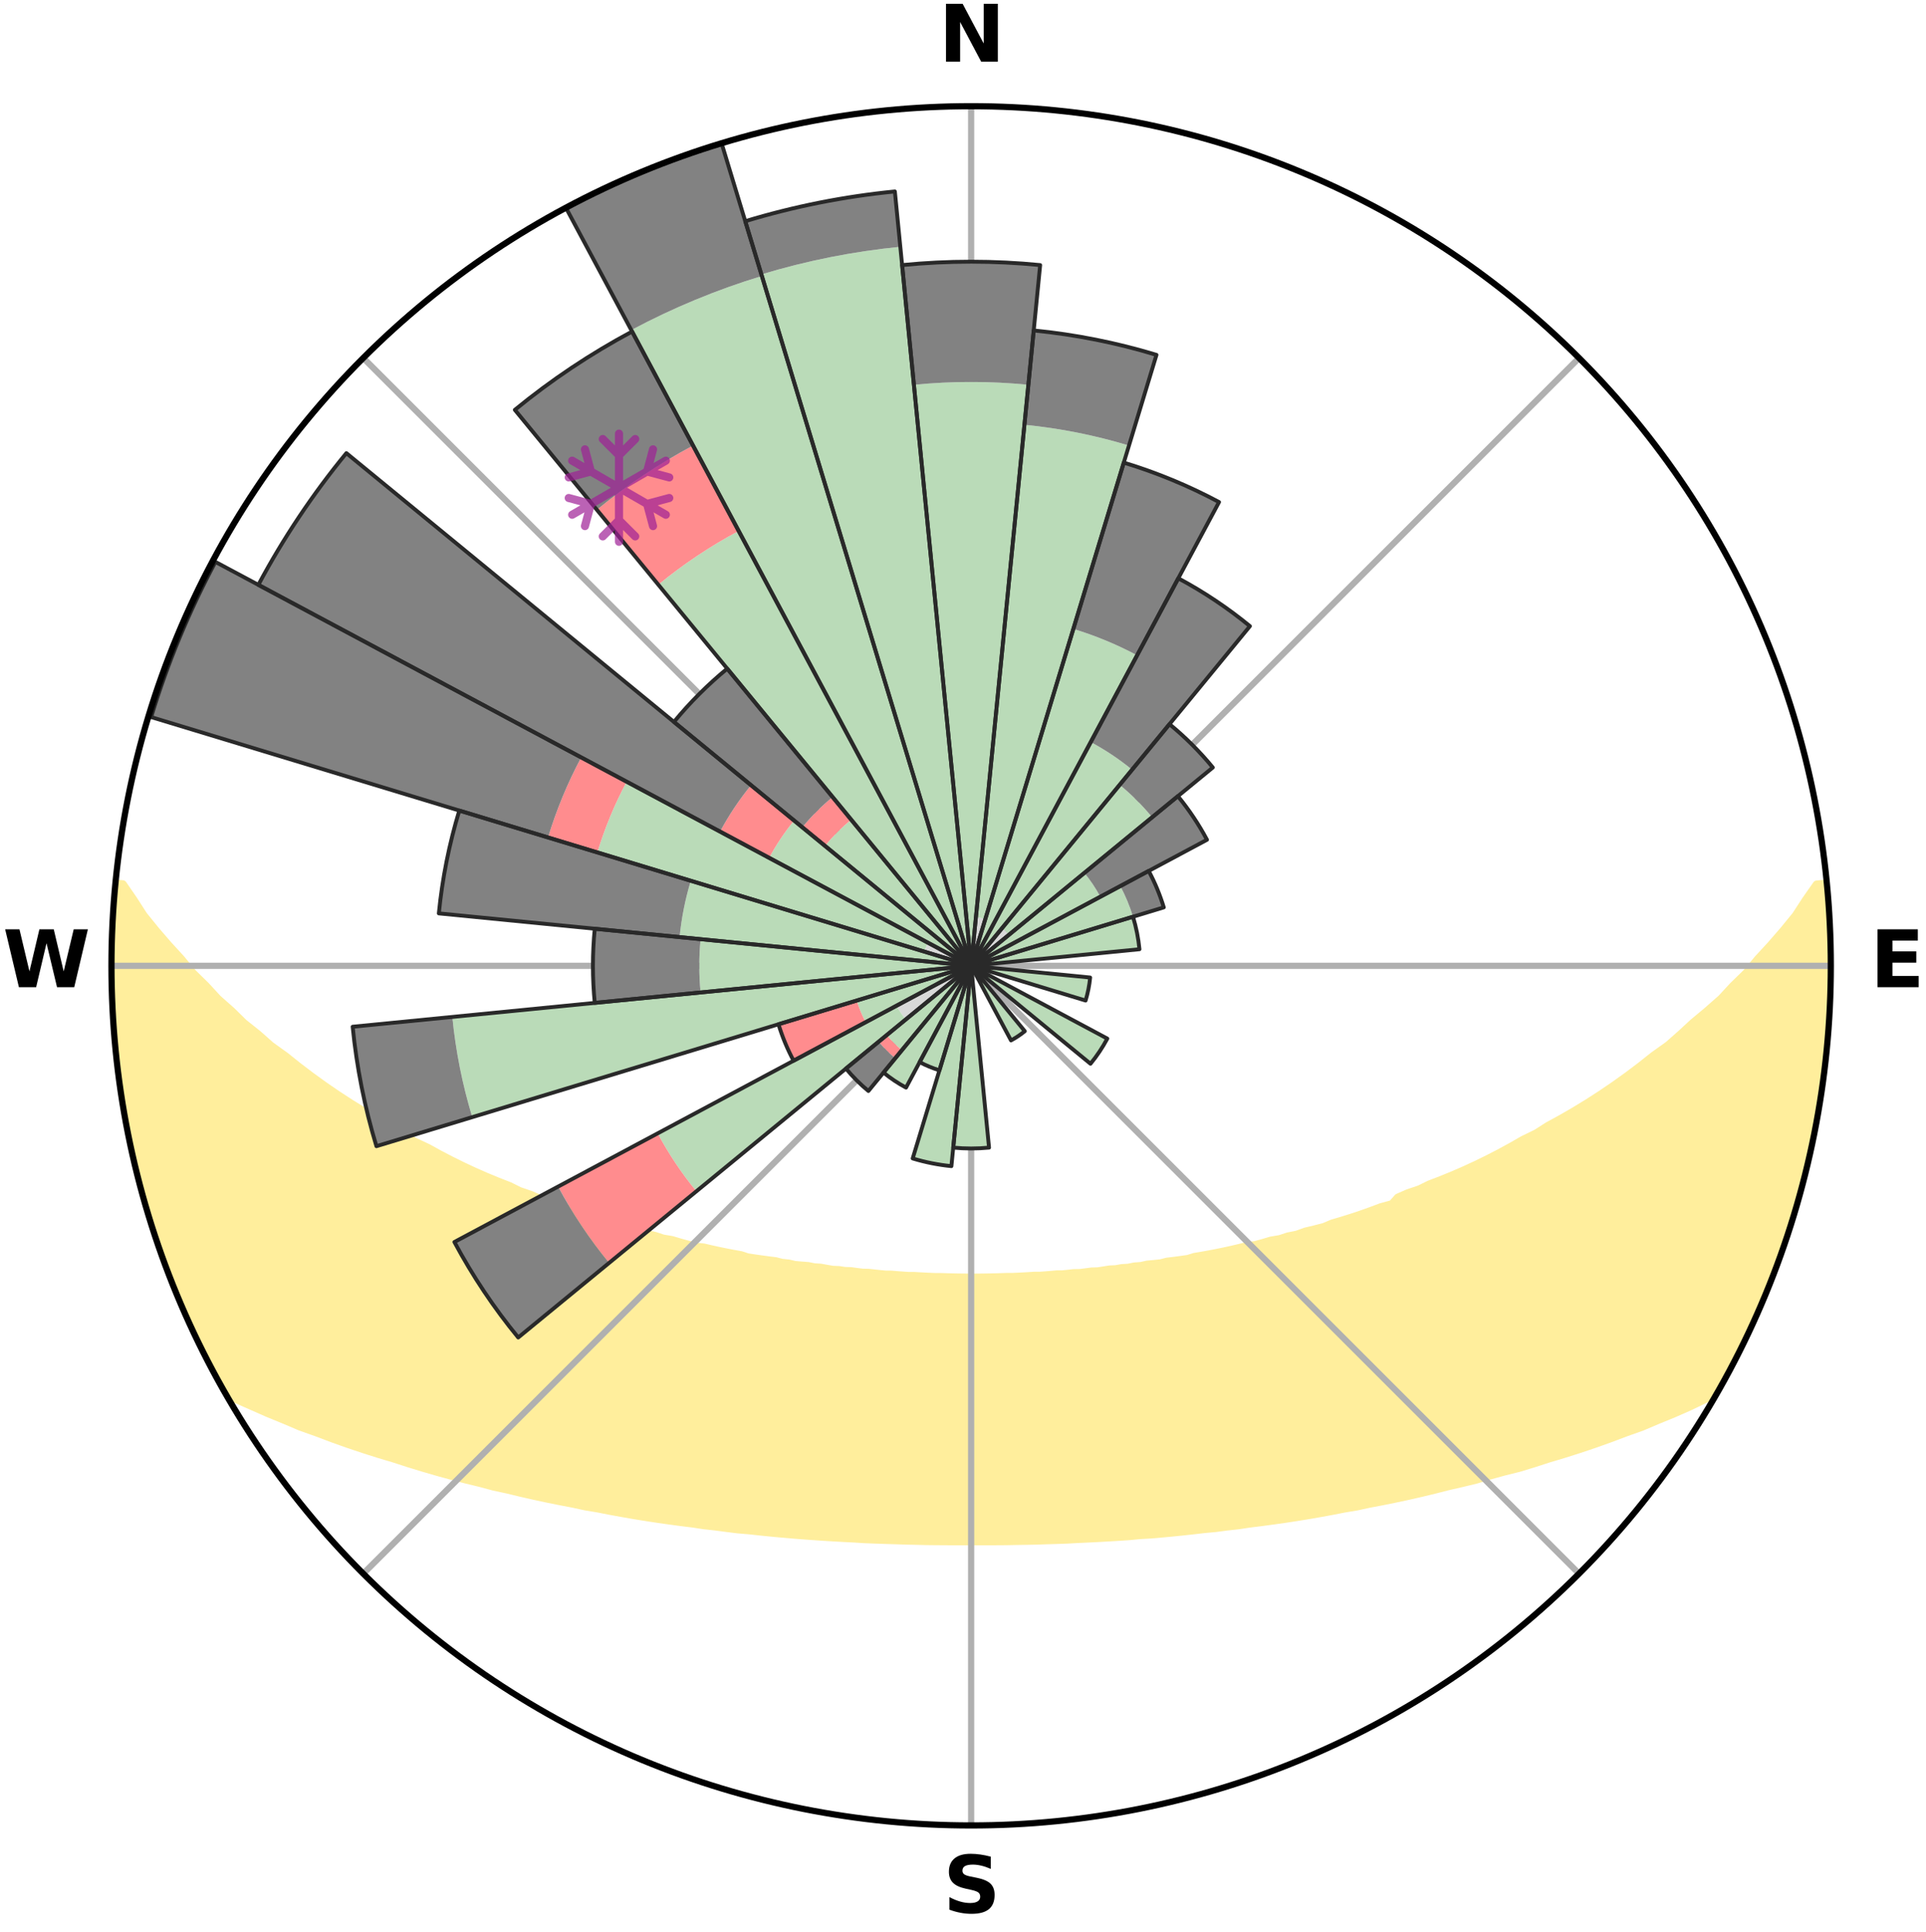 <?xml version="1.0" encoding="utf-8" standalone="no"?>
<!DOCTYPE svg PUBLIC "-//W3C//DTD SVG 1.1//EN"
  "http://www.w3.org/Graphics/SVG/1.1/DTD/svg11.dtd">
<svg xmlns:xlink="http://www.w3.org/1999/xlink" width="248.41pt" height="249.158pt" viewBox="0 0 248.41 249.158" xmlns="http://www.w3.org/2000/svg" version="1.1">
 <title>Ski Rose for タングラムスキーサーカス, Tangram Madarao Ski Circus</title>
 <defs>
  <style type="text/css">*{stroke-linejoin: round; stroke-linecap: butt}</style>
 </defs>
 <g id="figure_1">
  <g id="patch_1">
   <path d="M 0 249.158 
L 248.41 249.158 
L 248.41 0 
L 0 0 
z
" style="fill: #ffffff"/>
  </g>
  <g id="axes_1">
   <g id="patch_2">
    <path d="M 236.135 124.579 
C 236.135 110.018 233.267 95.599 227.695 82.147 
C 222.122 68.695 213.955 56.471 203.659 46.175 
C 193.363 35.879 181.139 27.711 167.687 22.139 
C 154.235 16.567 139.815 13.699 125.255 13.699 
C 110.694 13.699 96.275 16.567 82.823 22.139 
C 69.371 27.711 57.147 35.879 46.851 46.175 
C 36.555 56.471 28.387 68.695 22.815 82.147 
C 17.243 95.599 14.375 110.018 14.375 124.579 
C 14.375 139.14 17.243 153.559 22.815 167.011 
C 28.387 180.463 36.555 192.687 46.851 202.983 
C 57.147 213.279 69.371 221.447 82.823 227.019 
C 96.275 232.591 110.694 235.459 125.255 235.459 
C 139.815 235.459 154.235 232.591 167.687 227.019 
C 181.139 221.447 193.363 213.279 203.659 202.983 
C 213.955 192.687 222.122 180.463 227.695 167.011 
C 233.267 153.559 236.135 139.14 236.135 124.579 
M 125.255 124.579 
C 125.255 124.579 125.255 124.579 125.255 124.579 
C 125.255 124.579 125.255 124.579 125.255 124.579 
C 125.255 124.579 125.255 124.579 125.255 124.579 
C 125.255 124.579 125.255 124.579 125.255 124.579 
C 125.255 124.579 125.255 124.579 125.255 124.579 
C 125.255 124.579 125.255 124.579 125.255 124.579 
C 125.255 124.579 125.255 124.579 125.255 124.579 
C 125.255 124.579 125.255 124.579 125.255 124.579 
C 125.255 124.579 125.255 124.579 125.255 124.579 
C 125.255 124.579 125.255 124.579 125.255 124.579 
C 125.255 124.579 125.255 124.579 125.255 124.579 
C 125.255 124.579 125.255 124.579 125.255 124.579 
C 125.255 124.579 125.255 124.579 125.255 124.579 
C 125.255 124.579 125.255 124.579 125.255 124.579 
C 125.255 124.579 125.255 124.579 125.255 124.579 
C 125.255 124.579 125.255 124.579 125.255 124.579 
z
" style="fill: #ffffff"/>
   </g>
   <g id="PolyCollection_1">
    <defs>
     <path id="md0df346c1e" d="M 235.588 -135.203 
L 234.305 -135.079 
L 232.886 -133.05 
L 231.61 -131.084 
L 230.034 -129.154 
L 228.407 -127.28 
L 226.735 -125.465 
L 225.271 -123.706 
L 223.529 -122.006 
L 222.001 -120.355 
L 220.201 -118.772 
L 218.377 -117.25 
L 216.773 -115.767 
L 215.149 -114.337 
L 213.263 -112.993 
L 211.603 -111.674 
L 209.928 -110.41 
L 208.238 -109.199 
L 206.538 -108.042 
L 204.827 -106.938 
L 203.109 -105.888 
L 201.385 -104.89 
L 199.657 -103.946 
L 198.152 -102.986 
L 196.419 -102.141 
L 194.908 -101.274 
L 193.394 -100.45 
L 191.88 -99.669 
L 190.367 -98.931 
L 188.856 -98.235 
L 187.348 -97.58 
L 185.846 -96.966 
L 184.349 -96.392 
L 183.058 -95.76 
L 181.575 -95.261 
L 180.292 -94.697 
L 179.552 -93.859 
L 178.091 -93.456 
L 176.822 -92.979 
L 175.56 -92.531 
L 174.306 -92.113 
L 173.061 -91.723 
L 171.826 -91.36 
L 170.76 -90.907 
L 169.542 -90.596 
L 168.336 -90.31 
L 167.29 -89.928 
L 166.107 -89.688 
L 165.075 -89.349 
L 163.916 -89.153 
L 162.902 -88.854 
L 161.894 -88.574 
L 160.774 -88.434 
L 159.787 -88.19 
L 158.808 -87.962 
L 157.838 -87.751 
L 156.877 -87.554 
L 155.926 -87.372 
L 154.984 -87.204 
L 154.053 -87.049 
L 153.218 -86.789 
L 152.302 -86.66 
L 151.398 -86.541 
L 150.503 -86.433 
L 149.691 -86.223 
L 148.814 -86.134 
L 147.948 -86.054 
L 147.152 -85.877 
L 146.303 -85.813 
L 145.517 -85.655 
L 144.686 -85.605 
L 143.911 -85.466 
L 143.097 -85.428 
L 142.332 -85.304 
L 141.571 -85.189 
L 140.78 -85.166 
L 140.029 -85.065 
L 139.281 -84.971 
L 138.511 -84.959 
L 137.773 -84.878 
L 137.037 -84.803 
L 136.287 -84.797 
L 135.56 -84.732 
L 134.836 -84.673 
L 134.114 -84.619 
L 133.385 -84.619 
L 132.67 -84.573 
L 131.956 -84.532 
L 131.245 -84.496 
L 130.536 -84.466 
L 129.825 -84.467 
L 129.12 -84.442 
L 128.415 -84.421 
L 127.712 -84.405 
L 127.009 -84.393 
L 126.307 -84.385 
L 125.606 -84.384 
L 124.904 -84.383 
L 124.202 -84.389 
L 123.501 -84.398 
L 122.798 -84.412 
L 122.095 -84.431 
L 121.391 -84.454 
L 120.683 -84.455 
L 119.976 -84.483 
L 119.267 -84.516 
L 118.557 -84.554 
L 117.845 -84.597 
L 117.121 -84.598 
L 116.402 -84.648 
L 115.682 -84.703 
L 114.958 -84.765 
L 114.215 -84.77 
L 113.484 -84.84 
L 112.749 -84.917 
L 112.012 -85 
L 111.244 -85.015 
L 110.498 -85.11 
L 109.748 -85.213 
L 108.959 -85.238 
L 108.199 -85.354 
L 107.394 -85.387 
L 106.624 -85.519 
L 105.851 -85.66 
L 105.022 -85.712 
L 104.238 -85.871 
L 103.392 -85.936 
L 102.535 -86.008 
L 101.734 -86.196 
L 100.859 -86.286 
L 100.048 -86.496 
L 99.157 -86.606 
L 98.254 -86.726 
L 97.341 -86.856 
L 96.418 -86.998 
L 95.58 -87.272 
L 94.64 -87.441 
L 93.692 -87.623 
L 92.733 -87.82 
L 91.766 -88.032 
L 90.79 -88.26 
L 89.685 -88.383 
L 88.688 -88.645 
L 87.683 -88.925 
L 86.671 -89.223 
L 85.515 -89.42 
L 84.486 -89.759 
L 83.305 -89.998 
L 82.261 -90.38 
L 81.059 -90.666 
L 80.002 -91.094 
L 78.78 -91.429 
L 77.547 -91.791 
L 76.305 -92.18 
L 75.054 -92.597 
L 73.795 -93.044 
L 72.528 -93.521 
L 71.07 -93.923 
L 69.789 -94.464 
L 68.504 -95.036 
L 67.019 -95.544 
L 65.726 -96.185 
L 64.228 -96.768 
L 62.725 -97.39 
L 61.216 -98.053 
L 59.704 -98.758 
L 58.19 -99.505 
L 56.676 -100.294 
L 55.162 -101.126 
L 53.428 -101.932 
L 51.918 -102.856 
L 50.185 -103.76 
L 48.686 -104.777 
L 46.962 -105.783 
L 45.245 -106.841 
L 43.535 -107.953 
L 41.836 -109.118 
L 40.148 -110.337 
L 38.474 -111.61 
L 36.815 -112.936 
L 34.932 -114.288 
L 33.309 -115.726 
L 31.464 -117.198 
L 29.886 -118.746 
L 28.089 -120.337 
L 26.564 -121.995 
L 24.826 -123.703 
L 23.364 -125.468 
L 21.698 -127.291 
L 20.076 -129.171 
L 18.51 -131.108 
L 17.245 -133.08 
L 15.847 -135.114 
L 14.999 -135.196 
L 14.999 -135.196 
L 14.883 -133.266 
L 14.591 -131.348 
L 14.54 -129.413 
L 14.522 -127.479 
L 14.537 -125.545 
L 14.396 -123.612 
L 14.452 -121.678 
L 14.562 -119.746 
L 14.702 -117.817 
L 14.873 -115.892 
L 15.073 -113.97 
L 15.096 -112.028 
L 15.356 -110.111 
L 15.644 -108.198 
L 15.967 -106.291 
L 16.311 -104.387 
L 16.683 -102.49 
L 17.083 -100.598 
L 17.511 -98.712 
L 17.961 -96.831 
L 18.445 -94.958 
L 18.959 -93.093 
L 19.514 -91.239 
L 20.249 -89.444 
L 20.832 -87.601 
L 21.461 -85.772 
L 22.104 -83.947 
L 22.96 -82.207 
L 23.67 -80.409 
L 24.408 -78.621 
L 25.203 -76.857 
L 26.043 -75.114 
L 26.929 -73.394 
L 27.817 -71.675 
L 28.757 -69.983 
L 30.387 -68.698 
L 32.522 -67.752 
L 34.611 -66.833 
L 36.712 -65.974 
L 38.735 -65.115 
L 40.839 -64.366 
L 42.854 -63.605 
L 44.861 -62.89 
L 46.857 -62.219 
L 48.842 -61.589 
L 50.813 -61 
L 52.699 -60.387 
L 54.575 -59.813 
L 56.436 -59.272 
L 58.285 -58.768 
L 60.117 -58.294 
L 61.936 -57.855 
L 63.681 -57.383 
L 65.466 -57 
L 67.182 -56.585 
L 68.885 -56.197 
L 70.573 -55.834 
L 72.246 -55.497 
L 73.904 -55.182 
L 75.506 -54.833 
L 77.134 -54.563 
L 78.708 -54.254 
L 80.271 -53.968 
L 81.819 -53.699 
L 83.358 -53.452 
L 84.881 -53.218 
L 86.393 -53.005 
L 87.891 -52.803 
L 89.377 -52.62 
L 90.827 -52.4 
L 92.288 -52.241 
L 93.718 -52.05 
L 95.139 -51.873 
L 96.568 -51.754 
L 97.969 -51.601 
L 99.362 -51.46 
L 100.746 -51.33 
L 102.122 -51.211 
L 103.49 -51.102 
L 104.85 -51.003 
L 106.203 -50.912 
L 107.549 -50.83 
L 108.889 -50.755 
L 110.222 -50.688 
L 111.544 -50.603 
L 112.867 -50.552 
L 114.185 -50.507 
L 115.498 -50.467 
L 116.806 -50.421 
L 118.112 -50.395 
L 119.414 -50.361 
L 120.715 -50.347 
L 122.013 -50.338 
L 123.311 -50.331 
L 124.607 -50.333 
L 125.903 -50.333 
L 127.199 -50.331 
L 128.496 -50.337 
L 129.795 -50.346 
L 131.095 -50.372 
L 132.398 -50.393 
L 133.704 -50.419 
L 135.012 -50.465 
L 136.325 -50.504 
L 137.643 -50.549 
L 138.961 -50.625 
L 140.289 -50.685 
L 141.622 -50.751 
L 142.962 -50.826 
L 144.308 -50.908 
L 145.661 -50.998 
L 147.012 -51.13 
L 148.389 -51.206 
L 149.765 -51.325 
L 151.15 -51.454 
L 152.543 -51.595 
L 153.944 -51.747 
L 155.354 -51.912 
L 156.794 -52.043 
L 158.224 -52.234 
L 159.686 -52.393 
L 161.136 -52.613 
L 162.623 -52.796 
L 164.121 -52.997 
L 165.633 -53.21 
L 167.157 -53.443 
L 168.695 -53.691 
L 170.244 -53.96 
L 171.807 -54.246 
L 173.381 -54.554 
L 175.01 -54.825 
L 176.612 -55.174 
L 178.27 -55.488 
L 179.944 -55.826 
L 181.632 -56.188 
L 183.335 -56.576 
L 185.051 -56.991 
L 186.782 -57.434 
L 188.582 -57.846 
L 190.401 -58.286 
L 192.172 -58.82 
L 194.017 -59.326 
L 195.945 -59.804 
L 197.821 -60.378 
L 199.707 -60.991 
L 201.679 -61.58 
L 203.664 -62.21 
L 205.661 -62.881 
L 207.668 -63.597 
L 209.683 -64.357 
L 211.787 -65.107 
L 213.81 -65.966 
L 215.911 -66.825 
L 217.999 -67.745 
L 220.052 -68.739 
L 221.759 -69.979 
L 222.687 -71.678 
L 223.597 -73.385 
L 224.44 -75.127 
L 225.302 -76.859 
L 226.121 -78.612 
L 226.888 -80.388 
L 227.662 -82.16 
L 228.4 -83.949 
L 229.026 -85.781 
L 229.718 -87.587 
L 230.359 -89.412 
L 230.952 -91.253 
L 231.495 -93.109 
L 231.964 -94.986 
L 232.599 -96.818 
L 232.991 -98.714 
L 233.484 -100.585 
L 233.777 -102.5 
L 234.226 -104.382 
L 234.561 -106.287 
L 234.791 -108.209 
L 235.111 -110.116 
L 235.391 -112.031 
L 235.541 -113.96 
L 235.736 -115.884 
L 235.893 -117.812 
L 236.011 -119.743 
L 236.092 -121.677 
L 236.026 -123.612 
L 236.036 -125.546 
L 236.011 -127.479 
L 235.951 -129.412 
L 235.858 -131.344 
L 235.732 -133.274 
L 235.588 -135.203 
z
" style="stroke: #ffee9c"/>
    </defs>
    <g clip-path="url(#p6769684127)">
     <use xlink:href="#md0df346c1e" x="0" y="249.158" style="fill: #ffee9c; stroke: #ffee9c"/>
    </g>
   </g>
   <g id="matplotlib.axis_1">
    <g id="xtick_1">
     <g id="line2d_1">
      <path d="M 125.255 124.579 
L 125.255 13.699 
" clip-path="url(#p6769684127)" style="fill: none; stroke: #b0b0b0; stroke-width: 0.8; stroke-linecap: square"/>
     </g>
     <g id="text_1">
      <!-- N -->
      <g transform="translate(121.07 7.958) scale(0.1 -0.1)">
       <defs>
        <path id="DejaVuSans-Bold-4e" d="M 588 4666 
L 1931 4666 
L 3628 1466 
L 3628 4666 
L 4769 4666 
L 4769 0 
L 3425 0 
L 1728 3200 
L 1728 0 
L 588 0 
L 588 4666 
z
" transform="scale(0.016)"/>
       </defs>
       <use xlink:href="#DejaVuSans-Bold-4e"/>
      </g>
     </g>
    </g>
    <g id="xtick_2">
     <g id="line2d_2">
      <path d="M 125.255 124.579 
L 203.659 46.175 
" clip-path="url(#p6769684127)" style="fill: none; stroke: #b0b0b0; stroke-width: 0.8; stroke-linecap: square"/>
     </g>
    </g>
    <g id="xtick_3">
     <g id="line2d_3">
      <path d="M 125.255 124.579 
L 236.135 124.579 
" clip-path="url(#p6769684127)" style="fill: none; stroke: #b0b0b0; stroke-width: 0.8; stroke-linecap: square"/>
     </g>
     <g id="text_2">
      <!-- E -->
      <g transform="translate(241.219 127.338) scale(0.1 -0.1)">
       <defs>
        <path id="DejaVuSans-Bold-45" d="M 588 4666 
L 3834 4666 
L 3834 3756 
L 1791 3756 
L 1791 2888 
L 3713 2888 
L 3713 1978 
L 1791 1978 
L 1791 909 
L 3903 909 
L 3903 0 
L 588 0 
L 588 4666 
z
" transform="scale(0.016)"/>
       </defs>
       <use xlink:href="#DejaVuSans-Bold-45"/>
      </g>
     </g>
    </g>
    <g id="xtick_4">
     <g id="line2d_4">
      <path d="M 125.255 124.579 
L 203.659 202.983 
" clip-path="url(#p6769684127)" style="fill: none; stroke: #b0b0b0; stroke-width: 0.8; stroke-linecap: square"/>
     </g>
    </g>
    <g id="xtick_5">
     <g id="line2d_5">
      <path d="M 125.255 124.579 
L 125.255 235.459 
" clip-path="url(#p6769684127)" style="fill: none; stroke: #b0b0b0; stroke-width: 0.8; stroke-linecap: square"/>
     </g>
     <g id="text_3">
      <!-- S -->
      <g transform="translate(121.654 246.718) scale(0.1 -0.1)">
       <defs>
        <path id="DejaVuSans-Bold-53" d="M 3834 4519 
L 3834 3531 
Q 3450 3703 3084 3790 
Q 2719 3878 2394 3878 
Q 1963 3878 1756 3759 
Q 1550 3641 1550 3391 
Q 1550 3203 1689 3098 
Q 1828 2994 2194 2919 
L 2706 2816 
Q 3484 2659 3812 2340 
Q 4141 2022 4141 1434 
Q 4141 663 3683 286 
Q 3225 -91 2284 -91 
Q 1841 -91 1394 -6 
Q 947 78 500 244 
L 500 1259 
Q 947 1022 1364 901 
Q 1781 781 2169 781 
Q 2563 781 2772 912 
Q 2981 1044 2981 1288 
Q 2981 1506 2839 1625 
Q 2697 1744 2272 1838 
L 1806 1941 
Q 1106 2091 782 2419 
Q 459 2747 459 3303 
Q 459 4000 909 4375 
Q 1359 4750 2203 4750 
Q 2588 4750 2994 4692 
Q 3400 4634 3834 4519 
z
" transform="scale(0.016)"/>
       </defs>
       <use xlink:href="#DejaVuSans-Bold-53"/>
      </g>
     </g>
    </g>
    <g id="xtick_6">
     <g id="line2d_6">
      <path d="M 125.255 124.579 
L 46.851 202.983 
" clip-path="url(#p6769684127)" style="fill: none; stroke: #b0b0b0; stroke-width: 0.8; stroke-linecap: square"/>
     </g>
    </g>
    <g id="xtick_7">
     <g id="line2d_7">
      <path d="M 125.255 124.579 
L 14.375 124.579 
" clip-path="url(#p6769684127)" style="fill: none; stroke: #b0b0b0; stroke-width: 0.8; stroke-linecap: square"/>
     </g>
     <g id="text_4">
      <!-- W -->
      <g transform="translate(0.36 127.338) scale(0.1 -0.1)">
       <defs>
        <path id="DejaVuSans-Bold-57" d="M 191 4666 
L 1344 4666 
L 2150 1275 
L 2950 4666 
L 4109 4666 
L 4909 1275 
L 5716 4666 
L 6859 4666 
L 5759 0 
L 4372 0 
L 3525 3547 
L 2688 0 
L 1300 0 
L 191 4666 
z
" transform="scale(0.016)"/>
       </defs>
       <use xlink:href="#DejaVuSans-Bold-57"/>
      </g>
     </g>
    </g>
    <g id="xtick_8">
     <g id="line2d_8">
      <path d="M 125.255 124.579 
L 46.851 46.175 
" clip-path="url(#p6769684127)" style="fill: none; stroke: #b0b0b0; stroke-width: 0.8; stroke-linecap: square"/>
     </g>
    </g>
   </g>
   <g id="matplotlib.axis_2"/>
   <g id="patch_3">
    <path d="M 125.255 124.579 
C 125.255 124.579 125.255 124.579 125.255 124.579 
C 125.255 124.579 125.255 124.579 125.255 124.579 
L 125.255 124.579 
C 125.255 124.579 125.255 124.579 125.255 124.579 
C 125.255 124.579 125.255 124.579 125.255 124.579 
z
" clip-path="url(#p6769684127)" style="fill: #d9d9d9"/>
   </g>
   <g id="patch_4">
    <path d="M 125.255 124.579 
C 125.255 124.579 125.255 124.579 125.255 124.579 
C 125.255 124.579 125.255 124.579 125.255 124.579 
L 127.083 118.553 
C 126.886 118.493 126.686 118.443 126.483 118.403 
C 126.281 118.362 126.077 118.332 125.872 118.312 
z
" clip-path="url(#p6769684127)" style="fill: #d9d9d9"/>
   </g>
   <g id="patch_5">
    <path d="M 125.255 124.579 
C 125.255 124.579 125.255 124.579 125.255 124.579 
C 125.255 124.579 125.255 124.579 125.255 124.579 
L 125.255 124.579 
C 125.255 124.579 125.255 124.579 125.255 124.579 
C 125.255 124.579 125.255 124.579 125.255 124.579 
z
" clip-path="url(#p6769684127)" style="fill: #d9d9d9"/>
   </g>
   <g id="patch_6">
    <path d="M 125.255 124.579 
C 125.255 124.579 125.255 124.579 125.255 124.579 
C 125.255 124.579 125.255 124.579 125.255 124.579 
L 125.255 124.579 
C 125.255 124.579 125.255 124.579 125.255 124.579 
C 125.255 124.579 125.255 124.579 125.255 124.579 
z
" clip-path="url(#p6769684127)" style="fill: #d9d9d9"/>
   </g>
   <g id="patch_7">
    <path d="M 125.255 124.579 
C 125.255 124.579 125.255 124.579 125.255 124.579 
C 125.255 124.579 125.255 124.579 125.255 124.579 
L 130.123 120.584 
C 129.992 120.425 129.854 120.272 129.708 120.126 
C 129.562 119.98 129.409 119.842 129.25 119.711 
z
" clip-path="url(#p6769684127)" style="fill: #d9d9d9"/>
   </g>
   <g id="patch_8">
    <path d="M 125.255 124.579 
C 125.255 124.579 125.255 124.579 125.255 124.579 
C 125.255 124.579 125.255 124.579 125.255 124.579 
L 125.255 124.579 
C 125.255 124.579 125.255 124.579 125.255 124.579 
C 125.255 124.579 125.255 124.579 125.255 124.579 
z
" clip-path="url(#p6769684127)" style="fill: #d9d9d9"/>
   </g>
   <g id="patch_9">
    <path d="M 125.255 124.579 
C 125.255 124.579 125.255 124.579 125.255 124.579 
C 125.255 124.579 125.255 124.579 125.255 124.579 
L 125.255 124.579 
C 125.255 124.579 125.255 124.579 125.255 124.579 
C 125.255 124.579 125.255 124.579 125.255 124.579 
z
" clip-path="url(#p6769684127)" style="fill: #d9d9d9"/>
   </g>
   <g id="patch_10">
    <path d="M 125.255 124.579 
C 125.255 124.579 125.255 124.579 125.255 124.579 
C 125.255 124.579 125.255 124.579 125.255 124.579 
L 125.255 124.579 
C 125.255 124.579 125.255 124.579 125.255 124.579 
C 125.255 124.579 125.255 124.579 125.255 124.579 
z
" clip-path="url(#p6769684127)" style="fill: #d9d9d9"/>
   </g>
   <g id="patch_11">
    <path d="M 125.255 124.579 
C 125.255 124.579 125.255 124.579 125.255 124.579 
C 125.255 124.579 125.255 124.579 125.255 124.579 
L 125.255 124.579 
C 125.255 124.579 125.255 124.579 125.255 124.579 
C 125.255 124.579 125.255 124.579 125.255 124.579 
z
" clip-path="url(#p6769684127)" style="fill: #d9d9d9"/>
   </g>
   <g id="patch_12">
    <path d="M 125.255 124.579 
C 125.255 124.579 125.255 124.579 125.255 124.579 
C 125.255 124.579 125.255 124.579 125.255 124.579 
L 125.255 124.579 
C 125.255 124.579 125.255 124.579 125.255 124.579 
C 125.255 124.579 125.255 124.579 125.255 124.579 
z
" clip-path="url(#p6769684127)" style="fill: #d9d9d9"/>
   </g>
   <g id="patch_13">
    <path d="M 125.255 124.579 
C 125.255 124.579 125.255 124.579 125.255 124.579 
C 125.255 124.579 125.255 124.579 125.255 124.579 
L 125.255 124.579 
C 125.255 124.579 125.255 124.579 125.255 124.579 
C 125.255 124.579 125.255 124.579 125.255 124.579 
z
" clip-path="url(#p6769684127)" style="fill: #d9d9d9"/>
   </g>
   <g id="patch_14">
    <path d="M 125.255 124.579 
C 125.255 124.579 125.255 124.579 125.255 124.579 
C 125.255 124.579 125.255 124.579 125.255 124.579 
L 125.255 124.579 
C 125.255 124.579 125.255 124.579 125.255 124.579 
C 125.255 124.579 125.255 124.579 125.255 124.579 
z
" clip-path="url(#p6769684127)" style="fill: #d9d9d9"/>
   </g>
   <g id="patch_15">
    <path d="M 125.255 124.579 
C 125.255 124.579 125.255 124.579 125.255 124.579 
C 125.255 124.579 125.255 124.579 125.255 124.579 
L 125.255 124.579 
C 125.255 124.579 125.255 124.579 125.255 124.579 
C 125.255 124.579 125.255 124.579 125.255 124.579 
z
" clip-path="url(#p6769684127)" style="fill: #d9d9d9"/>
   </g>
   <g id="patch_16">
    <path d="M 125.255 124.579 
C 125.255 124.579 125.255 124.579 125.255 124.579 
C 125.255 124.579 125.255 124.579 125.255 124.579 
L 125.255 124.579 
C 125.255 124.579 125.255 124.579 125.255 124.579 
C 125.255 124.579 125.255 124.579 125.255 124.579 
z
" clip-path="url(#p6769684127)" style="fill: #d9d9d9"/>
   </g>
   <g id="patch_17">
    <path d="M 125.255 124.579 
C 125.255 124.579 125.255 124.579 125.255 124.579 
C 125.255 124.579 125.255 124.579 125.255 124.579 
L 125.255 124.579 
C 125.255 124.579 125.255 124.579 125.255 124.579 
C 125.255 124.579 125.255 124.579 125.255 124.579 
z
" clip-path="url(#p6769684127)" style="fill: #d9d9d9"/>
   </g>
   <g id="patch_18">
    <path d="M 125.255 124.579 
C 125.255 124.579 125.255 124.579 125.255 124.579 
C 125.255 124.579 125.255 124.579 125.255 124.579 
L 125.255 124.579 
C 125.255 124.579 125.255 124.579 125.255 124.579 
C 125.255 124.579 125.255 124.579 125.255 124.579 
z
" clip-path="url(#p6769684127)" style="fill: #d9d9d9"/>
   </g>
   <g id="patch_19">
    <path d="M 125.255 124.579 
C 125.255 124.579 125.255 124.579 125.255 124.579 
C 125.255 124.579 125.255 124.579 125.255 124.579 
L 125.255 124.579 
C 125.255 124.579 125.255 124.579 125.255 124.579 
C 125.255 124.579 125.255 124.579 125.255 124.579 
z
" clip-path="url(#p6769684127)" style="fill: #d9d9d9"/>
   </g>
   <g id="patch_20">
    <path d="M 125.255 124.579 
C 125.255 124.579 125.255 124.579 125.255 124.579 
C 125.255 124.579 125.255 124.579 125.255 124.579 
L 125.255 124.579 
C 125.255 124.579 125.255 124.579 125.255 124.579 
C 125.255 124.579 125.255 124.579 125.255 124.579 
z
" clip-path="url(#p6769684127)" style="fill: #d9d9d9"/>
   </g>
   <g id="patch_21">
    <path d="M 125.255 124.579 
C 125.255 124.579 125.255 124.579 125.255 124.579 
C 125.255 124.579 125.255 124.579 125.255 124.579 
L 125.255 124.579 
C 125.255 124.579 125.255 124.579 125.255 124.579 
C 125.255 124.579 125.255 124.579 125.255 124.579 
z
" clip-path="url(#p6769684127)" style="fill: #d9d9d9"/>
   </g>
   <g id="patch_22">
    <path d="M 125.255 124.579 
C 125.255 124.579 125.255 124.579 125.255 124.579 
C 125.255 124.579 125.255 124.579 125.255 124.579 
L 125.255 124.579 
C 125.255 124.579 125.255 124.579 125.255 124.579 
C 125.255 124.579 125.255 124.579 125.255 124.579 
z
" clip-path="url(#p6769684127)" style="fill: #d9d9d9"/>
   </g>
   <g id="patch_23">
    <path d="M 125.255 124.579 
C 125.255 124.579 125.255 124.579 125.255 124.579 
C 125.255 124.579 125.255 124.579 125.255 124.579 
L 125.255 124.579 
C 125.255 124.579 125.255 124.579 125.255 124.579 
C 125.255 124.579 125.255 124.579 125.255 124.579 
z
" clip-path="url(#p6769684127)" style="fill: #d9d9d9"/>
   </g>
   <g id="patch_24">
    <path d="M 125.255 124.579 
C 125.255 124.579 125.255 124.579 125.255 124.579 
C 125.255 124.579 125.255 124.579 125.255 124.579 
L 115.635 129.721 
C 115.803 130.036 115.987 130.342 116.185 130.639 
C 116.384 130.936 116.597 131.223 116.823 131.499 
z
" clip-path="url(#p6769684127)" style="fill: #d9d9d9"/>
   </g>
   <g id="patch_25">
    <path d="M 125.255 124.579 
C 125.255 124.579 125.255 124.579 125.255 124.579 
C 125.255 124.579 125.255 124.579 125.255 124.579 
L 125.255 124.579 
C 125.255 124.579 125.255 124.579 125.255 124.579 
C 125.255 124.579 125.255 124.579 125.255 124.579 
z
" clip-path="url(#p6769684127)" style="fill: #d9d9d9"/>
   </g>
   <g id="patch_26">
    <path d="M 125.255 124.579 
C 125.255 124.579 125.255 124.579 125.255 124.579 
C 125.255 124.579 125.255 124.579 125.255 124.579 
L 125.255 124.579 
C 125.255 124.579 125.255 124.579 125.255 124.579 
C 125.255 124.579 125.255 124.579 125.255 124.579 
z
" clip-path="url(#p6769684127)" style="fill: #d9d9d9"/>
   </g>
   <g id="patch_27">
    <path d="M 125.255 124.579 
C 125.255 124.579 125.255 124.579 125.255 124.579 
C 125.255 124.579 125.255 124.579 125.255 124.579 
L 125.255 124.579 
C 125.255 124.579 125.255 124.579 125.255 124.579 
C 125.255 124.579 125.255 124.579 125.255 124.579 
z
" clip-path="url(#p6769684127)" style="fill: #d9d9d9"/>
   </g>
   <g id="patch_28">
    <path d="M 125.255 124.579 
C 125.255 124.579 125.255 124.579 125.255 124.579 
C 125.255 124.579 125.255 124.579 125.255 124.579 
L 125.255 124.579 
C 125.255 124.579 125.255 124.579 125.255 124.579 
C 125.255 124.579 125.255 124.579 125.255 124.579 
z
" clip-path="url(#p6769684127)" style="fill: #d9d9d9"/>
   </g>
   <g id="patch_29">
    <path d="M 125.255 124.579 
C 125.255 124.579 125.255 124.579 125.255 124.579 
C 125.255 124.579 125.255 124.579 125.255 124.579 
L 119.701 121.61 
C 119.604 121.792 119.516 121.979 119.437 122.169 
C 119.358 122.36 119.288 122.554 119.228 122.751 
z
" clip-path="url(#p6769684127)" style="fill: #d9d9d9"/>
   </g>
   <g id="patch_30">
    <path d="M 125.255 124.579 
C 125.255 124.579 125.255 124.579 125.255 124.579 
C 125.255 124.579 125.255 124.579 125.255 124.579 
L 125.255 124.579 
C 125.255 124.579 125.255 124.579 125.255 124.579 
C 125.255 124.579 125.255 124.579 125.255 124.579 
z
" clip-path="url(#p6769684127)" style="fill: #d9d9d9"/>
   </g>
   <g id="patch_31">
    <path d="M 125.255 124.579 
C 125.255 124.579 125.255 124.579 125.255 124.579 
C 125.255 124.579 125.255 124.579 125.255 124.579 
L 125.255 124.579 
C 125.255 124.579 125.255 124.579 125.255 124.579 
C 125.255 124.579 125.255 124.579 125.255 124.579 
z
" clip-path="url(#p6769684127)" style="fill: #d9d9d9"/>
   </g>
   <g id="patch_32">
    <path d="M 125.255 124.579 
C 125.255 124.579 125.255 124.579 125.255 124.579 
C 125.255 124.579 125.255 124.579 125.255 124.579 
L 125.255 124.579 
C 125.255 124.579 125.255 124.579 125.255 124.579 
C 125.255 124.579 125.255 124.579 125.255 124.579 
z
" clip-path="url(#p6769684127)" style="fill: #d9d9d9"/>
   </g>
   <g id="patch_33">
    <path d="M 125.255 124.579 
C 125.255 124.579 125.255 124.579 125.255 124.579 
C 125.255 124.579 125.255 124.579 125.255 124.579 
L 125.255 124.579 
C 125.255 124.579 125.255 124.579 125.255 124.579 
C 125.255 124.579 125.255 124.579 125.255 124.579 
z
" clip-path="url(#p6769684127)" style="fill: #d9d9d9"/>
   </g>
   <g id="patch_34">
    <path d="M 125.255 124.579 
C 125.255 124.579 125.255 124.579 125.255 124.579 
C 125.255 124.579 125.255 124.579 125.255 124.579 
L 125.255 124.579 
C 125.255 124.579 125.255 124.579 125.255 124.579 
C 125.255 124.579 125.255 124.579 125.255 124.579 
z
" clip-path="url(#p6769684127)" style="fill: #d9d9d9"/>
   </g>
   <g id="patch_35">
    <path d="M 125.255 124.579 
C 125.255 124.579 125.255 124.579 125.255 124.579 
C 125.255 124.579 125.255 124.579 125.255 124.579 
L 132.636 49.634 
C 130.183 49.392 127.72 49.271 125.255 49.271 
C 122.79 49.271 120.326 49.392 117.873 49.634 
z
" clip-path="url(#p6769684127)" style="fill: #badbb8"/>
   </g>
   <g id="patch_36">
    <path d="M 125.872 118.312 
C 126.077 118.332 126.281 118.362 126.483 118.403 
C 126.686 118.443 126.886 118.493 127.083 118.553 
L 145.612 57.472 
C 143.415 56.806 141.187 56.248 138.936 55.8 
C 136.685 55.352 134.413 55.015 132.128 54.79 
z
" clip-path="url(#p6769684127)" style="fill: #badbb8"/>
   </g>
   <g id="patch_37">
    <path d="M 125.255 124.579 
C 125.255 124.579 125.255 124.579 125.255 124.579 
C 125.255 124.579 125.255 124.579 125.255 124.579 
L 146.662 84.529 
C 145.351 83.828 144.007 83.192 142.633 82.624 
C 141.26 82.055 139.86 81.554 138.437 81.122 
z
" clip-path="url(#p6769684127)" style="fill: #badbb8"/>
   </g>
   <g id="patch_38">
    <path d="M 125.255 124.579 
C 125.255 124.579 125.255 124.579 125.255 124.579 
C 125.255 124.579 125.255 124.579 125.255 124.579 
L 146.014 99.284 
C 145.186 98.604 144.325 97.966 143.435 97.371 
C 142.544 96.776 141.625 96.225 140.68 95.72 
z
" clip-path="url(#p6769684127)" style="fill: #badbb8"/>
   </g>
   <g id="patch_39">
    <path d="M 129.25 119.711 
C 129.409 119.842 129.562 119.98 129.708 120.126 
C 129.854 120.272 129.992 120.425 130.123 120.584 
L 148.601 105.419 
C 147.974 104.655 147.31 103.922 146.611 103.223 
C 145.912 102.524 145.179 101.86 144.415 101.233 
z
" clip-path="url(#p6769684127)" style="fill: #badbb8"/>
   </g>
   <g id="patch_40">
    <path d="M 125.255 124.579 
C 125.255 124.579 125.255 124.579 125.255 124.579 
C 125.255 124.579 125.255 124.579 125.255 124.579 
L 141.917 115.673 
C 141.625 115.128 141.307 114.597 140.964 114.083 
C 140.62 113.569 140.251 113.072 139.859 112.594 
z
" clip-path="url(#p6769684127)" style="fill: #badbb8"/>
   </g>
   <g id="patch_41">
    <path d="M 125.255 124.579 
C 125.255 124.579 125.255 124.579 125.255 124.579 
C 125.255 124.579 125.255 124.579 125.255 124.579 
L 146.131 118.246 
C 145.924 117.563 145.683 116.89 145.41 116.231 
C 145.136 115.571 144.831 114.925 144.494 114.295 
z
" clip-path="url(#p6769684127)" style="fill: #badbb8"/>
   </g>
   <g id="patch_42">
    <path d="M 125.255 124.579 
C 125.255 124.579 125.255 124.579 125.255 124.579 
C 125.255 124.579 125.255 124.579 125.255 124.579 
L 146.965 122.441 
C 146.895 121.73 146.79 121.023 146.651 120.323 
C 146.512 119.623 146.338 118.93 146.131 118.246 
z
" clip-path="url(#p6769684127)" style="fill: #badbb8"/>
   </g>
   <g id="patch_43">
    <path d="M 125.255 124.579 
C 125.255 124.579 125.255 124.579 125.255 124.579 
C 125.255 124.579 125.255 124.579 125.255 124.579 
L 125.255 124.579 
C 125.255 124.579 125.255 124.579 125.255 124.579 
C 125.255 124.579 125.255 124.579 125.255 124.579 
z
" clip-path="url(#p6769684127)" style="fill: #badbb8"/>
   </g>
   <g id="patch_44">
    <path d="M 125.255 124.579 
C 125.255 124.579 125.255 124.579 125.255 124.579 
C 125.255 124.579 125.255 124.579 125.255 124.579 
L 140.016 129.057 
C 140.163 128.574 140.286 128.084 140.384 127.588 
C 140.483 127.093 140.557 126.594 140.606 126.091 
z
" clip-path="url(#p6769684127)" style="fill: #badbb8"/>
   </g>
   <g id="patch_45">
    <path d="M 125.255 124.579 
C 125.255 124.579 125.255 124.579 125.255 124.579 
C 125.255 124.579 125.255 124.579 125.255 124.579 
L 125.255 124.579 
C 125.255 124.579 125.255 124.579 125.255 124.579 
C 125.255 124.579 125.255 124.579 125.255 124.579 
z
" clip-path="url(#p6769684127)" style="fill: #badbb8"/>
   </g>
   <g id="patch_46">
    <path d="M 125.255 124.579 
C 125.255 124.579 125.255 124.579 125.255 124.579 
C 125.255 124.579 125.255 124.579 125.255 124.579 
L 140.649 137.213 
C 141.063 136.709 141.451 136.185 141.813 135.643 
C 142.175 135.101 142.511 134.542 142.818 133.967 
z
" clip-path="url(#p6769684127)" style="fill: #badbb8"/>
   </g>
   <g id="patch_47">
    <path d="M 125.255 124.579 
C 125.255 124.579 125.255 124.579 125.255 124.579 
C 125.255 124.579 125.255 124.579 125.255 124.579 
L 125.255 124.579 
C 125.255 124.579 125.255 124.579 125.255 124.579 
C 125.255 124.579 125.255 124.579 125.255 124.579 
z
" clip-path="url(#p6769684127)" style="fill: #badbb8"/>
   </g>
   <g id="patch_48">
    <path d="M 125.255 124.579 
C 125.255 124.579 125.255 124.579 125.255 124.579 
C 125.255 124.579 125.255 124.579 125.255 124.579 
L 130.397 134.199 
C 130.712 134.03 131.018 133.847 131.315 133.648 
C 131.612 133.45 131.899 133.237 132.175 133.011 
z
" clip-path="url(#p6769684127)" style="fill: #badbb8"/>
   </g>
   <g id="patch_49">
    <path d="M 125.255 124.579 
C 125.255 124.579 125.255 124.579 125.255 124.579 
C 125.255 124.579 125.255 124.579 125.255 124.579 
L 125.255 124.579 
C 125.255 124.579 125.255 124.579 125.255 124.579 
C 125.255 124.579 125.255 124.579 125.255 124.579 
z
" clip-path="url(#p6769684127)" style="fill: #badbb8"/>
   </g>
   <g id="patch_50">
    <path d="M 125.255 124.579 
C 125.255 124.579 125.255 124.579 125.255 124.579 
C 125.255 124.579 125.255 124.579 125.255 124.579 
L 125.255 124.579 
C 125.255 124.579 125.255 124.579 125.255 124.579 
C 125.255 124.579 125.255 124.579 125.255 124.579 
z
" clip-path="url(#p6769684127)" style="fill: #badbb8"/>
   </g>
   <g id="patch_51">
    <path d="M 125.255 124.579 
C 125.255 124.579 125.255 124.579 125.255 124.579 
C 125.255 124.579 125.255 124.579 125.255 124.579 
L 122.945 148.029 
C 123.713 148.105 124.484 148.142 125.255 148.142 
C 126.026 148.142 126.797 148.105 127.564 148.029 
z
" clip-path="url(#p6769684127)" style="fill: #badbb8"/>
   </g>
   <g id="patch_52">
    <path d="M 125.255 124.579 
C 125.255 124.579 125.255 124.579 125.255 124.579 
C 125.255 124.579 125.255 124.579 125.255 124.579 
L 117.717 149.427 
C 118.531 149.673 119.356 149.88 120.189 150.046 
C 121.023 150.211 121.864 150.336 122.71 150.42 
z
" clip-path="url(#p6769684127)" style="fill: #badbb8"/>
   </g>
   <g id="patch_53">
    <path d="M 125.255 124.579 
C 125.255 124.579 125.255 124.579 125.255 124.579 
C 125.255 124.579 125.255 124.579 125.255 124.579 
L 118.617 136.998 
C 119.023 137.215 119.44 137.413 119.866 137.589 
C 120.292 137.765 120.726 137.921 121.167 138.054 
z
" clip-path="url(#p6769684127)" style="fill: #badbb8"/>
   </g>
   <g id="patch_54">
    <path d="M 125.255 124.579 
C 125.255 124.579 125.255 124.579 125.255 124.579 
C 125.255 124.579 125.255 124.579 125.255 124.579 
L 113.955 138.348 
C 114.406 138.718 114.874 139.065 115.359 139.389 
C 115.844 139.713 116.344 140.013 116.858 140.288 
z
" clip-path="url(#p6769684127)" style="fill: #badbb8"/>
   </g>
   <g id="patch_55">
    <path d="M 125.255 124.579 
C 125.255 124.579 125.255 124.579 125.255 124.579 
C 125.255 124.579 125.255 124.579 125.255 124.579 
L 114.369 133.512 
C 114.662 133.869 114.972 134.21 115.298 134.536 
C 115.623 134.862 115.965 135.172 116.321 135.464 
z
" clip-path="url(#p6769684127)" style="fill: #badbb8"/>
   </g>
   <g id="patch_56">
    <path d="M 116.823 131.499 
C 116.597 131.223 116.384 130.936 116.185 130.639 
C 115.987 130.342 115.803 130.036 115.635 129.721 
L 84.821 146.191 
C 85.529 147.515 86.301 148.803 87.135 150.05 
C 87.968 151.298 88.863 152.504 89.815 153.664 
z
" clip-path="url(#p6769684127)" style="fill: #badbb8"/>
   </g>
   <g id="patch_57">
    <path d="M 125.255 124.579 
C 125.255 124.579 125.255 124.579 125.255 124.579 
C 125.255 124.579 125.255 124.579 125.255 124.579 
L 110.493 129.057 
C 110.64 129.54 110.81 130.016 111.003 130.482 
C 111.196 130.949 111.412 131.405 111.65 131.851 
z
" clip-path="url(#p6769684127)" style="fill: #badbb8"/>
   </g>
   <g id="patch_58">
    <path d="M 125.255 124.579 
C 125.255 124.579 125.255 124.579 125.255 124.579 
C 125.255 124.579 125.255 124.579 125.255 124.579 
L 58.339 131.17 
C 58.555 133.36 58.878 135.538 59.307 137.697 
C 59.737 139.855 60.272 141.992 60.911 144.098 
z
" clip-path="url(#p6769684127)" style="fill: #badbb8"/>
   </g>
   <g id="patch_59">
    <path d="M 125.255 124.579 
C 125.255 124.579 125.255 124.579 125.255 124.579 
C 125.255 124.579 125.255 124.579 125.255 124.579 
L 90.36 121.142 
C 90.248 122.284 90.192 123.431 90.192 124.579 
C 90.192 125.727 90.248 126.874 90.36 128.016 
z
" clip-path="url(#p6769684127)" style="fill: #badbb8"/>
   </g>
   <g id="patch_60">
    <path d="M 125.255 124.579 
C 125.255 124.579 125.255 124.579 125.255 124.579 
C 125.255 124.579 125.255 124.579 125.255 124.579 
L 89.097 113.611 
C 88.737 114.794 88.437 115.994 88.196 117.208 
C 87.954 118.421 87.773 119.645 87.651 120.875 
z
" clip-path="url(#p6769684127)" style="fill: #badbb8"/>
   </g>
   <g id="patch_61">
    <path d="M 119.228 122.751 
C 119.288 122.554 119.358 122.36 119.437 122.169 
C 119.516 121.979 119.604 121.792 119.701 121.61 
L 80.823 100.83 
C 80.046 102.284 79.34 103.776 78.709 105.299 
C 78.078 106.823 77.522 108.376 77.044 109.954 
z
" clip-path="url(#p6769684127)" style="fill: #badbb8"/>
   </g>
   <g id="patch_62">
    <path d="M 125.255 124.579 
C 125.255 124.579 125.255 124.579 125.255 124.579 
C 125.255 124.579 125.255 124.579 125.255 124.579 
L 102.422 105.84 
C 101.808 106.588 101.232 107.365 100.695 108.169 
C 100.158 108.972 99.66 109.802 99.204 110.655 
z
" clip-path="url(#p6769684127)" style="fill: #badbb8"/>
   </g>
   <g id="patch_63">
    <path d="M 125.255 124.579 
C 125.255 124.579 125.255 124.579 125.255 124.579 
C 125.255 124.579 125.255 124.579 125.255 124.579 
L 109.782 105.725 
C 109.165 106.232 108.573 106.768 108.008 107.332 
C 107.444 107.897 106.907 108.489 106.401 109.106 
z
" clip-path="url(#p6769684127)" style="fill: #badbb8"/>
   </g>
   <g id="patch_64">
    <path d="M 125.255 124.579 
C 125.255 124.579 125.255 124.579 125.255 124.579 
C 125.255 124.579 125.255 124.579 125.255 124.579 
L 95.273 68.487 
C 93.437 69.468 91.65 70.539 89.919 71.696 
C 88.188 72.852 86.515 74.093 84.906 75.414 
z
" clip-path="url(#p6769684127)" style="fill: #badbb8"/>
   </g>
   <g id="patch_65">
    <path d="M 125.255 124.579 
C 125.255 124.579 125.255 124.579 125.255 124.579 
C 125.255 124.579 125.255 124.579 125.255 124.579 
L 98.263 35.6 
C 95.351 36.484 92.484 37.51 89.672 38.675 
C 86.86 39.839 84.107 41.141 81.423 42.576 
z
" clip-path="url(#p6769684127)" style="fill: #badbb8"/>
   </g>
   <g id="patch_66">
    <path d="M 125.255 124.579 
C 125.255 124.579 125.255 124.579 125.255 124.579 
C 125.255 124.579 125.255 124.579 125.255 124.579 
L 116.12 31.832 
C 113.084 32.131 110.065 32.579 107.073 33.174 
C 104.082 33.77 101.121 34.511 98.202 35.397 
z
" clip-path="url(#p6769684127)" style="fill: #badbb8"/>
   </g>
   <g id="patch_67">
    <path d="M 117.873 49.634 
C 120.326 49.392 122.79 49.271 125.255 49.271 
C 127.72 49.271 130.183 49.392 132.636 49.634 
L 132.636 49.634 
C 130.183 49.392 127.72 49.271 125.255 49.271 
C 122.79 49.271 120.326 49.392 117.873 49.634 
z
" clip-path="url(#p6769684127)" style="fill: #ff8c8e"/>
   </g>
   <g id="patch_68">
    <path d="M 132.128 54.79 
C 134.413 55.015 136.685 55.352 138.936 55.8 
C 141.187 56.248 143.415 56.806 145.612 57.472 
L 145.612 57.472 
C 143.415 56.806 141.187 56.248 138.936 55.8 
C 136.685 55.352 134.413 55.015 132.128 54.79 
z
" clip-path="url(#p6769684127)" style="fill: #ff8c8e"/>
   </g>
   <g id="patch_69">
    <path d="M 138.437 81.122 
C 139.86 81.554 141.26 82.055 142.633 82.624 
C 144.007 83.192 145.351 83.828 146.662 84.529 
L 146.662 84.529 
C 145.351 83.828 144.007 83.192 142.633 82.624 
C 141.26 82.055 139.86 81.554 138.437 81.122 
z
" clip-path="url(#p6769684127)" style="fill: #ff8c8e"/>
   </g>
   <g id="patch_70">
    <path d="M 140.68 95.72 
C 141.625 96.225 142.544 96.776 143.435 97.371 
C 144.325 97.966 145.186 98.604 146.014 99.284 
L 146.014 99.284 
C 145.186 98.604 144.325 97.966 143.435 97.371 
C 142.544 96.776 141.625 96.225 140.68 95.72 
z
" clip-path="url(#p6769684127)" style="fill: #ff8c8e"/>
   </g>
   <g id="patch_71">
    <path d="M 144.415 101.233 
C 145.179 101.86 145.912 102.524 146.611 103.223 
C 147.31 103.922 147.974 104.655 148.601 105.419 
L 148.601 105.419 
C 147.974 104.655 147.31 103.922 146.611 103.223 
C 145.912 102.524 145.179 101.86 144.415 101.233 
z
" clip-path="url(#p6769684127)" style="fill: #ff8c8e"/>
   </g>
   <g id="patch_72">
    <path d="M 139.859 112.594 
C 140.251 113.072 140.62 113.569 140.964 114.083 
C 141.307 114.597 141.625 115.128 141.917 115.673 
L 141.917 115.673 
C 141.625 115.128 141.307 114.597 140.964 114.083 
C 140.62 113.569 140.251 113.072 139.859 112.594 
z
" clip-path="url(#p6769684127)" style="fill: #ff8c8e"/>
   </g>
   <g id="patch_73">
    <path d="M 144.494 114.295 
C 144.831 114.925 145.136 115.571 145.41 116.231 
C 145.683 116.89 145.924 117.563 146.131 118.246 
L 146.131 118.246 
C 145.924 117.563 145.683 116.89 145.41 116.231 
C 145.136 115.571 144.831 114.925 144.494 114.295 
z
" clip-path="url(#p6769684127)" style="fill: #ff8c8e"/>
   </g>
   <g id="patch_74">
    <path d="M 146.131 118.246 
C 146.338 118.93 146.512 119.623 146.651 120.323 
C 146.79 121.023 146.895 121.73 146.965 122.441 
L 146.965 122.441 
C 146.895 121.73 146.79 121.023 146.651 120.323 
C 146.512 119.623 146.338 118.93 146.131 118.246 
z
" clip-path="url(#p6769684127)" style="fill: #ff8c8e"/>
   </g>
   <g id="patch_75">
    <path d="M 125.255 124.579 
C 125.255 124.579 125.255 124.579 125.255 124.579 
C 125.255 124.579 125.255 124.579 125.255 124.579 
L 125.255 124.579 
C 125.255 124.579 125.255 124.579 125.255 124.579 
C 125.255 124.579 125.255 124.579 125.255 124.579 
z
" clip-path="url(#p6769684127)" style="fill: #ff8c8e"/>
   </g>
   <g id="patch_76">
    <path d="M 140.606 126.091 
C 140.557 126.594 140.483 127.093 140.384 127.588 
C 140.286 128.084 140.163 128.574 140.016 129.057 
L 140.016 129.057 
C 140.163 128.574 140.286 128.084 140.384 127.588 
C 140.483 127.093 140.557 126.594 140.606 126.091 
z
" clip-path="url(#p6769684127)" style="fill: #ff8c8e"/>
   </g>
   <g id="patch_77">
    <path d="M 125.255 124.579 
C 125.255 124.579 125.255 124.579 125.255 124.579 
C 125.255 124.579 125.255 124.579 125.255 124.579 
L 125.255 124.579 
C 125.255 124.579 125.255 124.579 125.255 124.579 
C 125.255 124.579 125.255 124.579 125.255 124.579 
z
" clip-path="url(#p6769684127)" style="fill: #ff8c8e"/>
   </g>
   <g id="patch_78">
    <path d="M 142.818 133.967 
C 142.511 134.542 142.175 135.101 141.813 135.643 
C 141.451 136.185 141.063 136.709 140.649 137.213 
L 140.649 137.213 
C 141.063 136.709 141.451 136.185 141.813 135.643 
C 142.175 135.101 142.511 134.542 142.818 133.967 
z
" clip-path="url(#p6769684127)" style="fill: #ff8c8e"/>
   </g>
   <g id="patch_79">
    <path d="M 125.255 124.579 
C 125.255 124.579 125.255 124.579 125.255 124.579 
C 125.255 124.579 125.255 124.579 125.255 124.579 
L 125.255 124.579 
C 125.255 124.579 125.255 124.579 125.255 124.579 
C 125.255 124.579 125.255 124.579 125.255 124.579 
z
" clip-path="url(#p6769684127)" style="fill: #ff8c8e"/>
   </g>
   <g id="patch_80">
    <path d="M 132.175 133.011 
C 131.899 133.237 131.612 133.45 131.315 133.648 
C 131.018 133.847 130.712 134.03 130.397 134.199 
L 130.397 134.199 
C 130.712 134.03 131.018 133.847 131.315 133.648 
C 131.612 133.45 131.899 133.237 132.175 133.011 
z
" clip-path="url(#p6769684127)" style="fill: #ff8c8e"/>
   </g>
   <g id="patch_81">
    <path d="M 125.255 124.579 
C 125.255 124.579 125.255 124.579 125.255 124.579 
C 125.255 124.579 125.255 124.579 125.255 124.579 
L 125.255 124.579 
C 125.255 124.579 125.255 124.579 125.255 124.579 
C 125.255 124.579 125.255 124.579 125.255 124.579 
z
" clip-path="url(#p6769684127)" style="fill: #ff8c8e"/>
   </g>
   <g id="patch_82">
    <path d="M 125.255 124.579 
C 125.255 124.579 125.255 124.579 125.255 124.579 
C 125.255 124.579 125.255 124.579 125.255 124.579 
L 125.255 124.579 
C 125.255 124.579 125.255 124.579 125.255 124.579 
C 125.255 124.579 125.255 124.579 125.255 124.579 
z
" clip-path="url(#p6769684127)" style="fill: #ff8c8e"/>
   </g>
   <g id="patch_83">
    <path d="M 127.564 148.029 
C 126.797 148.105 126.026 148.142 125.255 148.142 
C 124.484 148.142 123.713 148.105 122.945 148.029 
L 122.945 148.029 
C 123.713 148.105 124.484 148.142 125.255 148.142 
C 126.026 148.142 126.797 148.105 127.564 148.029 
z
" clip-path="url(#p6769684127)" style="fill: #ff8c8e"/>
   </g>
   <g id="patch_84">
    <path d="M 122.71 150.42 
C 121.864 150.336 121.023 150.211 120.189 150.046 
C 119.356 149.88 118.531 149.673 117.717 149.427 
L 117.717 149.427 
C 118.531 149.673 119.356 149.88 120.189 150.046 
C 121.023 150.211 121.864 150.336 122.71 150.42 
z
" clip-path="url(#p6769684127)" style="fill: #ff8c8e"/>
   </g>
   <g id="patch_85">
    <path d="M 121.167 138.054 
C 120.726 137.921 120.292 137.765 119.866 137.589 
C 119.44 137.413 119.023 137.215 118.617 136.998 
L 118.617 136.998 
C 119.023 137.215 119.44 137.413 119.866 137.589 
C 120.292 137.765 120.726 137.921 121.167 138.054 
z
" clip-path="url(#p6769684127)" style="fill: #ff8c8e"/>
   </g>
   <g id="patch_86">
    <path d="M 116.858 140.288 
C 116.344 140.013 115.844 139.713 115.359 139.389 
C 114.874 139.065 114.406 138.718 113.955 138.348 
L 113.955 138.348 
C 114.406 138.718 114.874 139.065 115.359 139.389 
C 115.844 139.713 116.344 140.013 116.858 140.288 
z
" clip-path="url(#p6769684127)" style="fill: #ff8c8e"/>
   </g>
   <g id="patch_87">
    <path d="M 116.321 135.464 
C 115.965 135.172 115.623 134.862 115.298 134.536 
C 114.972 134.21 114.662 133.869 114.369 133.512 
L 113.331 134.365 
C 113.651 134.755 113.99 135.13 114.347 135.487 
C 114.704 135.844 115.079 136.183 115.469 136.503 
z
" clip-path="url(#p6769684127)" style="fill: #ff8c8e"/>
   </g>
   <g id="patch_88">
    <path d="M 89.815 153.664 
C 88.863 152.504 87.968 151.298 87.135 150.05 
C 86.301 148.803 85.529 147.515 84.821 146.191 
L 71.983 153.053 
C 72.915 154.797 73.932 156.494 75.031 158.138 
C 76.129 159.782 77.308 161.371 78.562 162.899 
z
" clip-path="url(#p6769684127)" style="fill: #ff8c8e"/>
   </g>
   <g id="patch_89">
    <path d="M 111.65 131.851 
C 111.412 131.405 111.196 130.949 111.003 130.482 
C 110.81 130.016 110.64 129.54 110.493 129.057 
L 100.407 132.116 
C 100.654 132.93 100.941 133.73 101.266 134.516 
C 101.591 135.301 101.955 136.07 102.355 136.819 
z
" clip-path="url(#p6769684127)" style="fill: #ff8c8e"/>
   </g>
   <g id="patch_90">
    <path d="M 60.911 144.098 
C 60.272 141.992 59.737 139.855 59.307 137.697 
C 58.878 135.538 58.555 133.36 58.339 131.17 
L 58.339 131.17 
C 58.555 133.36 58.878 135.538 59.307 137.697 
C 59.737 139.855 60.272 141.992 60.911 144.098 
z
" clip-path="url(#p6769684127)" style="fill: #ff8c8e"/>
   </g>
   <g id="patch_91">
    <path d="M 90.36 128.016 
C 90.248 126.874 90.192 125.727 90.192 124.579 
C 90.192 123.431 90.248 122.284 90.36 121.142 
L 90.36 121.142 
C 90.248 122.284 90.192 123.431 90.192 124.579 
C 90.192 125.727 90.248 126.874 90.36 128.016 
z
" clip-path="url(#p6769684127)" style="fill: #ff8c8e"/>
   </g>
   <g id="patch_92">
    <path d="M 87.651 120.875 
C 87.773 119.645 87.954 118.421 88.196 117.208 
C 88.437 115.994 88.737 114.794 89.097 113.611 
L 89.097 113.611 
C 88.737 114.794 88.437 115.994 88.196 117.208 
C 87.954 118.421 87.773 119.645 87.651 120.875 
z
" clip-path="url(#p6769684127)" style="fill: #ff8c8e"/>
   </g>
   <g id="patch_93">
    <path d="M 77.044 109.954 
C 77.522 108.376 78.078 106.823 78.709 105.299 
C 79.34 103.776 80.046 102.284 80.823 100.83 
L 74.962 97.697 
C 74.082 99.343 73.283 101.031 72.569 102.756 
C 71.855 104.48 71.225 106.239 70.684 108.025 
z
" clip-path="url(#p6769684127)" style="fill: #ff8c8e"/>
   </g>
   <g id="patch_94">
    <path d="M 99.204 110.655 
C 99.66 109.802 100.158 108.972 100.695 108.169 
C 101.232 107.365 101.808 106.588 102.422 105.84 
L 96.869 101.284 
C 96.107 102.213 95.39 103.179 94.723 104.178 
C 94.055 105.177 93.437 106.209 92.87 107.269 
z
" clip-path="url(#p6769684127)" style="fill: #ff8c8e"/>
   </g>
   <g id="patch_95">
    <path d="M 106.401 109.106 
C 106.907 108.489 107.444 107.897 108.008 107.332 
C 108.573 106.768 109.165 106.232 109.782 105.725 
L 107.388 102.808 
C 106.675 103.393 105.992 104.013 105.34 104.664 
C 104.688 105.316 104.069 106 103.484 106.712 
z
" clip-path="url(#p6769684127)" style="fill: #ff8c8e"/>
   </g>
   <g id="patch_96">
    <path d="M 84.906 75.414 
C 86.515 74.093 88.188 72.852 89.919 71.696 
C 91.65 70.539 93.437 69.468 95.273 68.487 
L 89.385 57.47 
C 87.188 58.644 85.05 59.926 82.979 61.309 
C 80.909 62.693 78.907 64.178 76.982 65.758 
z
" clip-path="url(#p6769684127)" style="fill: #ff8c8e"/>
   </g>
   <g id="patch_97">
    <path d="M 81.423 42.576 
C 84.107 41.141 86.86 39.839 89.672 38.675 
C 92.484 37.51 95.351 36.484 98.263 35.6 
L 98.263 35.6 
C 95.351 36.484 92.484 37.51 89.672 38.675 
C 86.86 39.839 84.107 41.141 81.423 42.576 
z
" clip-path="url(#p6769684127)" style="fill: #ff8c8e"/>
   </g>
   <g id="patch_98">
    <path d="M 98.202 35.397 
C 101.121 34.511 104.082 33.77 107.073 33.174 
C 110.065 32.579 113.084 32.131 116.12 31.832 
L 116.12 31.832 
C 113.084 32.131 110.065 32.579 107.073 33.174 
C 104.082 33.77 101.121 34.511 98.202 35.397 
z
" clip-path="url(#p6769684127)" style="fill: #ff8c8e"/>
   </g>
   <g id="patch_99">
    <path d="M 117.873 49.634 
C 120.326 49.392 122.79 49.271 125.255 49.271 
C 127.72 49.271 130.183 49.392 132.636 49.634 
L 134.157 34.192 
C 131.199 33.9 128.228 33.754 125.255 33.754 
C 122.282 33.754 119.311 33.9 116.352 34.192 
z
" clip-path="url(#p6769684127)" style="fill: #828282"/>
   </g>
   <g id="patch_100">
    <path d="M 132.128 54.79 
C 134.413 55.015 136.685 55.352 138.936 55.8 
C 141.187 56.248 143.415 56.806 145.612 57.472 
L 149.16 45.774 
C 146.581 44.991 143.964 44.336 141.321 43.81 
C 138.677 43.284 136.009 42.889 133.327 42.624 
z
" clip-path="url(#p6769684127)" style="fill: #828282"/>
   </g>
   <g id="patch_101">
    <path d="M 138.437 81.122 
C 139.86 81.554 141.26 82.055 142.633 82.624 
C 144.007 83.192 145.351 83.828 146.662 84.529 
L 157.228 64.761 
C 155.27 63.715 153.262 62.765 151.211 61.915 
C 149.16 61.066 147.068 60.317 144.944 59.673 
z
" clip-path="url(#p6769684127)" style="fill: #828282"/>
   </g>
   <g id="patch_102">
    <path d="M 140.68 95.72 
C 141.625 96.225 142.544 96.776 143.435 97.371 
C 144.325 97.966 145.186 98.604 146.014 99.284 
L 161.211 80.766 
C 159.777 79.589 158.286 78.484 156.743 77.453 
C 155.201 76.422 153.609 75.468 151.973 74.593 
z
" clip-path="url(#p6769684127)" style="fill: #828282"/>
   </g>
   <g id="patch_103">
    <path d="M 144.415 101.233 
C 145.179 101.86 145.912 102.524 146.611 103.223 
C 147.31 103.922 147.974 104.655 148.601 105.419 
L 156.426 98.998 
C 155.588 97.977 154.702 96.999 153.768 96.066 
C 152.835 95.132 151.856 94.245 150.836 93.408 
z
" clip-path="url(#p6769684127)" style="fill: #828282"/>
   </g>
   <g id="patch_104">
    <path d="M 139.859 112.594 
C 140.251 113.072 140.62 113.569 140.964 114.083 
C 141.307 114.597 141.625 115.128 141.917 115.673 
L 155.675 108.319 
C 155.143 107.323 154.562 106.354 153.935 105.416 
C 153.308 104.477 152.635 103.57 151.918 102.697 
z
" clip-path="url(#p6769684127)" style="fill: #828282"/>
   </g>
   <g id="patch_105">
    <path d="M 144.494 114.295 
C 144.831 114.925 145.136 115.571 145.41 116.231 
C 145.683 116.89 145.924 117.563 146.131 118.246 
L 150.102 117.042 
C 149.856 116.228 149.569 115.428 149.244 114.642 
C 148.919 113.857 148.555 113.089 148.154 112.339 
z
" clip-path="url(#p6769684127)" style="fill: #828282"/>
   </g>
   <g id="patch_106">
    <path d="M 146.131 118.246 
C 146.338 118.93 146.512 119.623 146.651 120.323 
C 146.79 121.023 146.895 121.73 146.965 122.441 
L 146.965 122.441 
C 146.895 121.73 146.79 121.023 146.651 120.323 
C 146.512 119.623 146.338 118.93 146.131 118.246 
z
" clip-path="url(#p6769684127)" style="fill: #828282"/>
   </g>
   <g id="patch_107">
    <path d="M 125.255 124.579 
C 125.255 124.579 125.255 124.579 125.255 124.579 
C 125.255 124.579 125.255 124.579 125.255 124.579 
L 125.255 124.579 
C 125.255 124.579 125.255 124.579 125.255 124.579 
C 125.255 124.579 125.255 124.579 125.255 124.579 
z
" clip-path="url(#p6769684127)" style="fill: #828282"/>
   </g>
   <g id="patch_108">
    <path d="M 140.606 126.091 
C 140.557 126.594 140.483 127.093 140.384 127.588 
C 140.286 128.084 140.163 128.574 140.016 129.057 
L 140.016 129.057 
C 140.163 128.574 140.286 128.084 140.384 127.588 
C 140.483 127.093 140.557 126.594 140.606 126.091 
z
" clip-path="url(#p6769684127)" style="fill: #828282"/>
   </g>
   <g id="patch_109">
    <path d="M 125.255 124.579 
C 125.255 124.579 125.255 124.579 125.255 124.579 
C 125.255 124.579 125.255 124.579 125.255 124.579 
L 125.255 124.579 
C 125.255 124.579 125.255 124.579 125.255 124.579 
C 125.255 124.579 125.255 124.579 125.255 124.579 
z
" clip-path="url(#p6769684127)" style="fill: #828282"/>
   </g>
   <g id="patch_110">
    <path d="M 142.818 133.967 
C 142.511 134.542 142.175 135.101 141.813 135.643 
C 141.451 136.185 141.063 136.709 140.649 137.213 
L 140.649 137.213 
C 141.063 136.709 141.451 136.185 141.813 135.643 
C 142.175 135.101 142.511 134.542 142.818 133.967 
z
" clip-path="url(#p6769684127)" style="fill: #828282"/>
   </g>
   <g id="patch_111">
    <path d="M 125.255 124.579 
C 125.255 124.579 125.255 124.579 125.255 124.579 
C 125.255 124.579 125.255 124.579 125.255 124.579 
L 125.255 124.579 
C 125.255 124.579 125.255 124.579 125.255 124.579 
C 125.255 124.579 125.255 124.579 125.255 124.579 
z
" clip-path="url(#p6769684127)" style="fill: #828282"/>
   </g>
   <g id="patch_112">
    <path d="M 132.175 133.011 
C 131.899 133.237 131.612 133.45 131.315 133.648 
C 131.018 133.847 130.712 134.03 130.397 134.199 
L 130.397 134.199 
C 130.712 134.03 131.018 133.847 131.315 133.648 
C 131.612 133.45 131.899 133.237 132.175 133.011 
z
" clip-path="url(#p6769684127)" style="fill: #828282"/>
   </g>
   <g id="patch_113">
    <path d="M 125.255 124.579 
C 125.255 124.579 125.255 124.579 125.255 124.579 
C 125.255 124.579 125.255 124.579 125.255 124.579 
L 125.255 124.579 
C 125.255 124.579 125.255 124.579 125.255 124.579 
C 125.255 124.579 125.255 124.579 125.255 124.579 
z
" clip-path="url(#p6769684127)" style="fill: #828282"/>
   </g>
   <g id="patch_114">
    <path d="M 125.255 124.579 
C 125.255 124.579 125.255 124.579 125.255 124.579 
C 125.255 124.579 125.255 124.579 125.255 124.579 
L 125.255 124.579 
C 125.255 124.579 125.255 124.579 125.255 124.579 
C 125.255 124.579 125.255 124.579 125.255 124.579 
z
" clip-path="url(#p6769684127)" style="fill: #828282"/>
   </g>
   <g id="patch_115">
    <path d="M 127.564 148.029 
C 126.797 148.105 126.026 148.142 125.255 148.142 
C 124.484 148.142 123.713 148.105 122.945 148.029 
L 122.945 148.029 
C 123.713 148.105 124.484 148.142 125.255 148.142 
C 126.026 148.142 126.797 148.105 127.564 148.029 
z
" clip-path="url(#p6769684127)" style="fill: #828282"/>
   </g>
   <g id="patch_116">
    <path d="M 122.71 150.42 
C 121.864 150.336 121.023 150.211 120.189 150.046 
C 119.356 149.88 118.531 149.673 117.717 149.427 
L 117.717 149.427 
C 118.531 149.673 119.356 149.88 120.189 150.046 
C 121.023 150.211 121.864 150.336 122.71 150.42 
z
" clip-path="url(#p6769684127)" style="fill: #828282"/>
   </g>
   <g id="patch_117">
    <path d="M 121.167 138.054 
C 120.726 137.921 120.292 137.765 119.866 137.589 
C 119.44 137.413 119.023 137.215 118.617 136.998 
L 118.617 136.998 
C 119.023 137.215 119.44 137.413 119.866 137.589 
C 120.292 137.765 120.726 137.921 121.167 138.054 
z
" clip-path="url(#p6769684127)" style="fill: #828282"/>
   </g>
   <g id="patch_118">
    <path d="M 116.858 140.288 
C 116.344 140.013 115.844 139.713 115.359 139.389 
C 114.874 139.065 114.406 138.718 113.955 138.348 
L 113.955 138.348 
C 114.406 138.718 114.874 139.065 115.359 139.389 
C 115.844 139.713 116.344 140.013 116.858 140.288 
z
" clip-path="url(#p6769684127)" style="fill: #828282"/>
   </g>
   <g id="patch_119">
    <path d="M 115.469 136.503 
C 115.079 136.183 114.704 135.844 114.347 135.487 
C 113.99 135.13 113.651 134.755 113.331 134.365 
L 109.109 137.829 
C 109.543 138.358 110.002 138.865 110.486 139.348 
C 110.969 139.832 111.476 140.291 112.004 140.725 
z
" clip-path="url(#p6769684127)" style="fill: #828282"/>
   </g>
   <g id="patch_120">
    <path d="M 78.562 162.899 
C 77.308 161.371 76.129 159.782 75.031 158.138 
C 73.932 156.494 72.915 154.797 71.983 153.053 
L 58.607 160.203 
C 59.773 162.384 61.046 164.507 62.42 166.564 
C 63.794 168.621 65.269 170.609 66.838 172.521 
z
" clip-path="url(#p6769684127)" style="fill: #828282"/>
   </g>
   <g id="patch_121">
    <path d="M 102.355 136.819 
C 101.955 136.07 101.591 135.301 101.266 134.516 
C 100.941 133.73 100.654 132.93 100.407 132.116 
L 100.407 132.116 
C 100.654 132.93 100.941 133.73 101.266 134.516 
C 101.591 135.301 101.955 136.07 102.355 136.819 
z
" clip-path="url(#p6769684127)" style="fill: #828282"/>
   </g>
   <g id="patch_122">
    <path d="M 60.911 144.098 
C 60.272 141.992 59.737 139.855 59.307 137.697 
C 58.878 135.538 58.555 133.36 58.339 131.17 
L 45.486 132.436 
C 45.743 135.047 46.128 137.643 46.64 140.217 
C 47.152 142.79 47.79 145.336 48.551 147.847 
z
" clip-path="url(#p6769684127)" style="fill: #828282"/>
   </g>
   <g id="patch_123">
    <path d="M 90.36 128.016 
C 90.248 126.874 90.192 125.727 90.192 124.579 
C 90.192 123.431 90.248 122.284 90.36 121.142 
L 76.709 119.798 
C 76.553 121.387 76.474 122.982 76.474 124.579 
C 76.474 126.176 76.553 127.771 76.709 129.36 
z
" clip-path="url(#p6769684127)" style="fill: #828282"/>
   </g>
   <g id="patch_124">
    <path d="M 87.651 120.875 
C 87.773 119.645 87.954 118.421 88.196 117.208 
C 88.437 115.994 88.737 114.794 89.097 113.611 
L 59.239 104.553 
C 58.584 106.714 58.035 108.906 57.594 111.12 
C 57.154 113.335 56.822 115.57 56.601 117.817 
z
" clip-path="url(#p6769684127)" style="fill: #828282"/>
   </g>
   <g id="patch_125">
    <path d="M 70.684 108.025 
C 71.225 106.239 71.855 104.48 72.569 102.756 
C 73.283 101.031 74.082 99.343 74.962 97.697 
L 27.783 72.479 
C 26.078 75.67 24.53 78.942 23.146 82.284 
C 21.762 85.626 20.542 89.035 19.492 92.496 
z
" clip-path="url(#p6769684127)" style="fill: #828282"/>
   </g>
   <g id="patch_126">
    <path d="M 92.87 107.269 
C 93.437 106.209 94.055 105.177 94.723 104.178 
C 95.39 103.179 96.107 102.213 96.869 101.284 
L 44.674 58.448 
C 42.509 61.085 40.475 63.828 38.58 66.665 
C 36.684 69.502 34.929 72.43 33.321 75.439 
z
" clip-path="url(#p6769684127)" style="fill: #828282"/>
   </g>
   <g id="patch_127">
    <path d="M 103.484 106.712 
C 104.069 106 104.688 105.316 105.34 104.664 
C 105.992 104.013 106.675 103.393 107.388 102.808 
L 93.797 86.248 
C 92.543 87.277 91.339 88.368 90.192 89.516 
C 89.044 90.663 87.953 91.867 86.924 93.121 
z
" clip-path="url(#p6769684127)" style="fill: #828282"/>
   </g>
   <g id="patch_128">
    <path d="M 76.982 65.758 
C 78.907 64.178 80.909 62.693 82.979 61.309 
C 85.05 59.926 87.188 58.644 89.385 57.47 
L 81.524 42.764 
C 78.846 44.196 76.24 45.758 73.715 47.445 
C 71.19 49.132 68.75 50.941 66.403 52.868 
z
" clip-path="url(#p6769684127)" style="fill: #828282"/>
   </g>
   <g id="patch_129">
    <path d="M 81.423 42.576 
C 84.107 41.141 86.86 39.839 89.672 38.675 
C 92.484 37.51 95.351 36.484 98.263 35.6 
L 93.068 18.474 
C 89.595 19.527 86.176 20.75 82.823 22.139 
C 79.47 23.528 76.187 25.081 72.986 26.792 
z
" clip-path="url(#p6769684127)" style="fill: #828282"/>
   </g>
   <g id="patch_130">
    <path d="M 98.202 35.397 
C 101.121 34.511 104.082 33.77 107.073 33.174 
C 110.065 32.579 113.084 32.131 116.12 31.832 
L 115.417 24.696 
C 112.148 25.018 108.896 25.5 105.674 26.141 
C 102.452 26.782 99.264 27.581 96.12 28.534 
z
" clip-path="url(#p6769684127)" style="fill: #828282"/>
   </g>
   <g id="patch_131">
    <path d="M 125.255 124.579 
C 125.255 124.579 125.255 124.579 125.255 124.579 
C 125.255 124.579 125.255 124.579 125.255 124.579 
L 134.157 34.192 
C 131.199 33.9 128.228 33.754 125.255 33.754 
C 122.282 33.754 119.311 33.9 116.352 34.192 
L 125.255 124.579 
z
" clip-path="url(#p6769684127)" style="fill: none; stroke: #292929; stroke-width: 0.5; stroke-linejoin: miter"/>
   </g>
   <g id="patch_132">
    <path d="M 125.255 124.579 
C 125.255 124.579 125.255 124.579 125.255 124.579 
C 125.255 124.579 125.255 124.579 125.255 124.579 
L 149.16 45.774 
C 146.581 44.991 143.964 44.336 141.321 43.81 
C 138.677 43.284 136.009 42.889 133.327 42.624 
L 125.255 124.579 
z
" clip-path="url(#p6769684127)" style="fill: none; stroke: #292929; stroke-width: 0.5; stroke-linejoin: miter"/>
   </g>
   <g id="patch_133">
    <path d="M 125.255 124.579 
C 125.255 124.579 125.255 124.579 125.255 124.579 
C 125.255 124.579 125.255 124.579 125.255 124.579 
L 157.228 64.761 
C 155.27 63.715 153.262 62.765 151.211 61.915 
C 149.16 61.066 147.068 60.317 144.944 59.673 
L 125.255 124.579 
z
" clip-path="url(#p6769684127)" style="fill: none; stroke: #292929; stroke-width: 0.5; stroke-linejoin: miter"/>
   </g>
   <g id="patch_134">
    <path d="M 125.255 124.579 
C 125.255 124.579 125.255 124.579 125.255 124.579 
C 125.255 124.579 125.255 124.579 125.255 124.579 
L 161.211 80.766 
C 159.777 79.589 158.286 78.484 156.743 77.453 
C 155.201 76.422 153.609 75.468 151.973 74.593 
L 125.255 124.579 
z
" clip-path="url(#p6769684127)" style="fill: none; stroke: #292929; stroke-width: 0.5; stroke-linejoin: miter"/>
   </g>
   <g id="patch_135">
    <path d="M 125.255 124.579 
C 125.255 124.579 125.255 124.579 125.255 124.579 
C 125.255 124.579 125.255 124.579 125.255 124.579 
L 156.426 98.998 
C 155.588 97.977 154.702 96.999 153.768 96.066 
C 152.835 95.132 151.856 94.245 150.836 93.408 
L 125.255 124.579 
z
" clip-path="url(#p6769684127)" style="fill: none; stroke: #292929; stroke-width: 0.5; stroke-linejoin: miter"/>
   </g>
   <g id="patch_136">
    <path d="M 125.255 124.579 
C 125.255 124.579 125.255 124.579 125.255 124.579 
C 125.255 124.579 125.255 124.579 125.255 124.579 
L 155.675 108.319 
C 155.143 107.323 154.562 106.354 153.935 105.416 
C 153.308 104.477 152.635 103.57 151.918 102.697 
L 125.255 124.579 
z
" clip-path="url(#p6769684127)" style="fill: none; stroke: #292929; stroke-width: 0.5; stroke-linejoin: miter"/>
   </g>
   <g id="patch_137">
    <path d="M 125.255 124.579 
C 125.255 124.579 125.255 124.579 125.255 124.579 
C 125.255 124.579 125.255 124.579 125.255 124.579 
L 150.102 117.042 
C 149.856 116.228 149.569 115.428 149.244 114.642 
C 148.919 113.857 148.555 113.089 148.154 112.339 
L 125.255 124.579 
z
" clip-path="url(#p6769684127)" style="fill: none; stroke: #292929; stroke-width: 0.5; stroke-linejoin: miter"/>
   </g>
   <g id="patch_138">
    <path d="M 125.255 124.579 
C 125.255 124.579 125.255 124.579 125.255 124.579 
C 125.255 124.579 125.255 124.579 125.255 124.579 
L 146.965 122.441 
C 146.895 121.73 146.79 121.023 146.651 120.323 
C 146.512 119.623 146.338 118.93 146.131 118.246 
L 125.255 124.579 
z
" clip-path="url(#p6769684127)" style="fill: none; stroke: #292929; stroke-width: 0.5; stroke-linejoin: miter"/>
   </g>
   <g id="patch_139">
    <path d="M 125.255 124.579 
C 125.255 124.579 125.255 124.579 125.255 124.579 
C 125.255 124.579 125.255 124.579 125.255 124.579 
L 125.255 124.579 
C 125.255 124.579 125.255 124.579 125.255 124.579 
C 125.255 124.579 125.255 124.579 125.255 124.579 
L 125.255 124.579 
z
" clip-path="url(#p6769684127)" style="fill: none; stroke: #292929; stroke-width: 0.5; stroke-linejoin: miter"/>
   </g>
   <g id="patch_140">
    <path d="M 125.255 124.579 
C 125.255 124.579 125.255 124.579 125.255 124.579 
C 125.255 124.579 125.255 124.579 125.255 124.579 
L 140.016 129.057 
C 140.163 128.574 140.286 128.084 140.384 127.588 
C 140.483 127.093 140.557 126.594 140.606 126.091 
L 125.255 124.579 
z
" clip-path="url(#p6769684127)" style="fill: none; stroke: #292929; stroke-width: 0.5; stroke-linejoin: miter"/>
   </g>
   <g id="patch_141">
    <path d="M 125.255 124.579 
C 125.255 124.579 125.255 124.579 125.255 124.579 
C 125.255 124.579 125.255 124.579 125.255 124.579 
L 125.255 124.579 
C 125.255 124.579 125.255 124.579 125.255 124.579 
C 125.255 124.579 125.255 124.579 125.255 124.579 
L 125.255 124.579 
z
" clip-path="url(#p6769684127)" style="fill: none; stroke: #292929; stroke-width: 0.5; stroke-linejoin: miter"/>
   </g>
   <g id="patch_142">
    <path d="M 125.255 124.579 
C 125.255 124.579 125.255 124.579 125.255 124.579 
C 125.255 124.579 125.255 124.579 125.255 124.579 
L 140.649 137.213 
C 141.063 136.709 141.451 136.185 141.813 135.643 
C 142.175 135.101 142.511 134.542 142.818 133.967 
L 125.255 124.579 
z
" clip-path="url(#p6769684127)" style="fill: none; stroke: #292929; stroke-width: 0.5; stroke-linejoin: miter"/>
   </g>
   <g id="patch_143">
    <path d="M 125.255 124.579 
C 125.255 124.579 125.255 124.579 125.255 124.579 
C 125.255 124.579 125.255 124.579 125.255 124.579 
L 125.255 124.579 
C 125.255 124.579 125.255 124.579 125.255 124.579 
C 125.255 124.579 125.255 124.579 125.255 124.579 
L 125.255 124.579 
z
" clip-path="url(#p6769684127)" style="fill: none; stroke: #292929; stroke-width: 0.5; stroke-linejoin: miter"/>
   </g>
   <g id="patch_144">
    <path d="M 125.255 124.579 
C 125.255 124.579 125.255 124.579 125.255 124.579 
C 125.255 124.579 125.255 124.579 125.255 124.579 
L 130.397 134.199 
C 130.712 134.03 131.018 133.847 131.315 133.648 
C 131.612 133.45 131.899 133.237 132.175 133.011 
L 125.255 124.579 
z
" clip-path="url(#p6769684127)" style="fill: none; stroke: #292929; stroke-width: 0.5; stroke-linejoin: miter"/>
   </g>
   <g id="patch_145">
    <path d="M 125.255 124.579 
C 125.255 124.579 125.255 124.579 125.255 124.579 
C 125.255 124.579 125.255 124.579 125.255 124.579 
L 125.255 124.579 
C 125.255 124.579 125.255 124.579 125.255 124.579 
C 125.255 124.579 125.255 124.579 125.255 124.579 
L 125.255 124.579 
z
" clip-path="url(#p6769684127)" style="fill: none; stroke: #292929; stroke-width: 0.5; stroke-linejoin: miter"/>
   </g>
   <g id="patch_146">
    <path d="M 125.255 124.579 
C 125.255 124.579 125.255 124.579 125.255 124.579 
C 125.255 124.579 125.255 124.579 125.255 124.579 
L 125.255 124.579 
C 125.255 124.579 125.255 124.579 125.255 124.579 
C 125.255 124.579 125.255 124.579 125.255 124.579 
L 125.255 124.579 
z
" clip-path="url(#p6769684127)" style="fill: none; stroke: #292929; stroke-width: 0.5; stroke-linejoin: miter"/>
   </g>
   <g id="patch_147">
    <path d="M 125.255 124.579 
C 125.255 124.579 125.255 124.579 125.255 124.579 
C 125.255 124.579 125.255 124.579 125.255 124.579 
L 122.945 148.029 
C 123.713 148.105 124.484 148.142 125.255 148.142 
C 126.026 148.142 126.797 148.105 127.564 148.029 
L 125.255 124.579 
z
" clip-path="url(#p6769684127)" style="fill: none; stroke: #292929; stroke-width: 0.5; stroke-linejoin: miter"/>
   </g>
   <g id="patch_148">
    <path d="M 125.255 124.579 
C 125.255 124.579 125.255 124.579 125.255 124.579 
C 125.255 124.579 125.255 124.579 125.255 124.579 
L 117.717 149.427 
C 118.531 149.673 119.356 149.88 120.189 150.046 
C 121.023 150.211 121.864 150.336 122.71 150.42 
L 125.255 124.579 
z
" clip-path="url(#p6769684127)" style="fill: none; stroke: #292929; stroke-width: 0.5; stroke-linejoin: miter"/>
   </g>
   <g id="patch_149">
    <path d="M 125.255 124.579 
C 125.255 124.579 125.255 124.579 125.255 124.579 
C 125.255 124.579 125.255 124.579 125.255 124.579 
L 118.617 136.998 
C 119.023 137.215 119.44 137.413 119.866 137.589 
C 120.292 137.765 120.726 137.921 121.167 138.054 
L 125.255 124.579 
z
" clip-path="url(#p6769684127)" style="fill: none; stroke: #292929; stroke-width: 0.5; stroke-linejoin: miter"/>
   </g>
   <g id="patch_150">
    <path d="M 125.255 124.579 
C 125.255 124.579 125.255 124.579 125.255 124.579 
C 125.255 124.579 125.255 124.579 125.255 124.579 
L 113.955 138.348 
C 114.406 138.718 114.874 139.065 115.359 139.389 
C 115.844 139.713 116.344 140.013 116.858 140.288 
L 125.255 124.579 
z
" clip-path="url(#p6769684127)" style="fill: none; stroke: #292929; stroke-width: 0.5; stroke-linejoin: miter"/>
   </g>
   <g id="patch_151">
    <path d="M 125.255 124.579 
C 125.255 124.579 125.255 124.579 125.255 124.579 
C 125.255 124.579 125.255 124.579 125.255 124.579 
L 109.109 137.829 
C 109.543 138.358 110.002 138.865 110.486 139.348 
C 110.969 139.832 111.476 140.291 112.004 140.725 
L 125.255 124.579 
z
" clip-path="url(#p6769684127)" style="fill: none; stroke: #292929; stroke-width: 0.5; stroke-linejoin: miter"/>
   </g>
   <g id="patch_152">
    <path d="M 125.255 124.579 
C 125.255 124.579 125.255 124.579 125.255 124.579 
C 125.255 124.579 125.255 124.579 125.255 124.579 
L 58.607 160.203 
C 59.773 162.384 61.046 164.507 62.42 166.564 
C 63.794 168.621 65.269 170.609 66.838 172.521 
L 125.255 124.579 
z
" clip-path="url(#p6769684127)" style="fill: none; stroke: #292929; stroke-width: 0.5; stroke-linejoin: miter"/>
   </g>
   <g id="patch_153">
    <path d="M 125.255 124.579 
C 125.255 124.579 125.255 124.579 125.255 124.579 
C 125.255 124.579 125.255 124.579 125.255 124.579 
L 100.407 132.116 
C 100.654 132.93 100.941 133.73 101.266 134.516 
C 101.591 135.301 101.955 136.07 102.355 136.819 
L 125.255 124.579 
z
" clip-path="url(#p6769684127)" style="fill: none; stroke: #292929; stroke-width: 0.5; stroke-linejoin: miter"/>
   </g>
   <g id="patch_154">
    <path d="M 125.255 124.579 
C 125.255 124.579 125.255 124.579 125.255 124.579 
C 125.255 124.579 125.255 124.579 125.255 124.579 
L 45.486 132.436 
C 45.743 135.047 46.128 137.643 46.64 140.217 
C 47.152 142.79 47.79 145.336 48.551 147.847 
L 125.255 124.579 
z
" clip-path="url(#p6769684127)" style="fill: none; stroke: #292929; stroke-width: 0.5; stroke-linejoin: miter"/>
   </g>
   <g id="patch_155">
    <path d="M 125.255 124.579 
C 125.255 124.579 125.255 124.579 125.255 124.579 
C 125.255 124.579 125.255 124.579 125.255 124.579 
L 76.709 119.798 
C 76.553 121.387 76.474 122.982 76.474 124.579 
C 76.474 126.176 76.553 127.771 76.709 129.36 
L 125.255 124.579 
z
" clip-path="url(#p6769684127)" style="fill: none; stroke: #292929; stroke-width: 0.5; stroke-linejoin: miter"/>
   </g>
   <g id="patch_156">
    <path d="M 125.255 124.579 
C 125.255 124.579 125.255 124.579 125.255 124.579 
C 125.255 124.579 125.255 124.579 125.255 124.579 
L 59.239 104.553 
C 58.584 106.714 58.035 108.906 57.594 111.12 
C 57.154 113.335 56.822 115.57 56.601 117.817 
L 125.255 124.579 
z
" clip-path="url(#p6769684127)" style="fill: none; stroke: #292929; stroke-width: 0.5; stroke-linejoin: miter"/>
   </g>
   <g id="patch_157">
    <path d="M 125.255 124.579 
C 125.255 124.579 125.255 124.579 125.255 124.579 
C 125.255 124.579 125.255 124.579 125.255 124.579 
L 27.783 72.479 
C 26.078 75.67 24.53 78.942 23.146 82.284 
C 21.762 85.626 20.542 89.035 19.492 92.496 
L 125.255 124.579 
z
" clip-path="url(#p6769684127)" style="fill: none; stroke: #292929; stroke-width: 0.5; stroke-linejoin: miter"/>
   </g>
   <g id="patch_158">
    <path d="M 125.255 124.579 
C 125.255 124.579 125.255 124.579 125.255 124.579 
C 125.255 124.579 125.255 124.579 125.255 124.579 
L 44.674 58.448 
C 42.509 61.085 40.475 63.828 38.58 66.665 
C 36.684 69.502 34.929 72.43 33.321 75.439 
L 125.255 124.579 
z
" clip-path="url(#p6769684127)" style="fill: none; stroke: #292929; stroke-width: 0.5; stroke-linejoin: miter"/>
   </g>
   <g id="patch_159">
    <path d="M 125.255 124.579 
C 125.255 124.579 125.255 124.579 125.255 124.579 
C 125.255 124.579 125.255 124.579 125.255 124.579 
L 93.797 86.248 
C 92.543 87.277 91.339 88.368 90.192 89.516 
C 89.044 90.663 87.953 91.867 86.924 93.121 
L 125.255 124.579 
z
" clip-path="url(#p6769684127)" style="fill: none; stroke: #292929; stroke-width: 0.5; stroke-linejoin: miter"/>
   </g>
   <g id="patch_160">
    <path d="M 125.255 124.579 
C 125.255 124.579 125.255 124.579 125.255 124.579 
C 125.255 124.579 125.255 124.579 125.255 124.579 
L 81.524 42.764 
C 78.846 44.196 76.24 45.758 73.715 47.445 
C 71.19 49.132 68.75 50.941 66.403 52.868 
L 125.255 124.579 
z
" clip-path="url(#p6769684127)" style="fill: none; stroke: #292929; stroke-width: 0.5; stroke-linejoin: miter"/>
   </g>
   <g id="patch_161">
    <path d="M 125.255 124.579 
C 125.255 124.579 125.255 124.579 125.255 124.579 
C 125.255 124.579 125.255 124.579 125.255 124.579 
L 93.068 18.474 
C 89.595 19.527 86.176 20.75 82.823 22.139 
C 79.47 23.528 76.187 25.081 72.986 26.792 
L 125.255 124.579 
z
" clip-path="url(#p6769684127)" style="fill: none; stroke: #292929; stroke-width: 0.5; stroke-linejoin: miter"/>
   </g>
   <g id="patch_162">
    <path d="M 125.255 124.579 
C 125.255 124.579 125.255 124.579 125.255 124.579 
C 125.255 124.579 125.255 124.579 125.255 124.579 
L 115.417 24.696 
C 112.148 25.018 108.896 25.5 105.674 26.141 
C 102.452 26.782 99.264 27.581 96.12 28.534 
L 125.255 124.579 
z
" clip-path="url(#p6769684127)" style="fill: none; stroke: #292929; stroke-width: 0.5; stroke-linejoin: miter"/>
   </g>
   <g id="PathCollection_1">
    <defs>
     <path id="m4f3848f33f" d="M 0.194 7.414 
L 0.194 7.414 
C 0.055 7.414 -0.078 7.359 -0.176 7.261 
C -0.274 7.163 -0.33 7.03 -0.33 6.891 
L -0.33 5.365 
L -1.528 6.564 
L -1.528 6.564 
C -1.577 6.613 -1.635 6.651 -1.698 6.678 
C -1.762 6.704 -1.83 6.718 -1.899 6.718 
C -1.968 6.718 -2.036 6.704 -2.1 6.678 
C -2.163 6.651 -2.221 6.613 -2.27 6.564 
L -2.27 6.564 
C -2.318 6.515 -2.357 6.458 -2.383 6.394 
C -2.41 6.33 -2.423 6.262 -2.423 6.193 
C -2.423 6.124 -2.41 6.056 -2.383 5.993 
C -2.357 5.929 -2.318 5.871 -2.27 5.823 
L -0.33 3.884 
L -0.33 0.821 
L -2.981 2.352 
L -3.692 5.001 
L -3.692 5.001 
C -3.728 5.135 -3.815 5.25 -3.935 5.319 
C -4.055 5.389 -4.198 5.408 -4.332 5.372 
L -4.332 5.372 
C -4.466 5.336 -4.581 5.249 -4.65 5.129 
C -4.719 5.009 -4.738 4.866 -4.703 4.732 
L -4.263 3.093 
L -5.586 3.856 
L -5.586 3.856 
C -5.645 3.89 -5.711 3.913 -5.779 3.922 
C -5.847 3.931 -5.916 3.926 -5.983 3.909 
C -6.049 3.891 -6.111 3.86 -6.166 3.818 
C -6.221 3.777 -6.266 3.724 -6.301 3.665 
L -6.301 3.665 
C -6.335 3.605 -6.358 3.54 -6.367 3.471 
C -6.375 3.403 -6.371 3.334 -6.353 3.267 
C -6.335 3.201 -6.304 3.139 -6.263 3.084 
C -6.221 3.03 -6.168 2.984 -6.109 2.95 
L -4.786 2.187 
L -6.425 1.747 
L -6.425 1.747 
C -6.559 1.711 -6.673 1.623 -6.743 1.503 
C -6.812 1.383 -6.831 1.24 -6.795 1.106 
L -6.795 1.106 
C -6.777 1.04 -6.747 0.978 -6.705 0.923 
C -6.663 0.869 -6.611 0.823 -6.551 0.789 
C -6.491 0.754 -6.426 0.732 -6.357 0.723 
C -6.289 0.715 -6.22 0.719 -6.154 0.737 
L -3.505 1.447 
L -0.852 -0.085 
L -3.504 -1.616 
L -6.154 -0.906 
L -6.154 -0.906 
C -6.22 -0.888 -6.289 -0.883 -6.358 -0.892 
C -6.426 -0.901 -6.492 -0.924 -6.551 -0.958 
C -6.611 -0.992 -6.663 -1.038 -6.705 -1.093 
C -6.747 -1.148 -6.778 -1.21 -6.795 -1.276 
L -6.795 -1.276 
C -6.831 -1.41 -6.812 -1.553 -6.743 -1.673 
C -6.673 -1.793 -6.559 -1.881 -6.425 -1.917 
L -4.786 -2.355 
L -6.109 -3.12 
L -6.109 -3.12 
C -6.229 -3.189 -6.316 -3.303 -6.352 -3.437 
C -6.388 -3.571 -6.37 -3.713 -6.301 -3.834 
L -6.301 -3.834 
C -6.266 -3.893 -6.221 -3.945 -6.166 -3.987 
C -6.112 -4.029 -6.049 -4.06 -5.983 -4.078 
C -5.917 -4.096 -5.847 -4.1 -5.779 -4.091 
C -5.711 -4.082 -5.645 -4.06 -5.586 -4.026 
L -4.263 -3.261 
L -4.703 -4.9 
L -4.703 -4.9 
C -4.738 -5.034 -4.719 -5.177 -4.65 -5.297 
C -4.581 -5.417 -4.466 -5.505 -4.332 -5.541 
L -4.332 -5.541 
C -4.198 -5.576 -4.056 -5.558 -3.936 -5.488 
C -3.816 -5.419 -3.728 -5.305 -3.692 -5.171 
L -2.982 -2.522 
L -0.329 -0.99 
L -0.329 -4.052 
L -2.269 -5.992 
L -2.269 -5.992 
C -2.318 -6.04 -2.357 -6.098 -2.383 -6.162 
C -2.41 -6.225 -2.423 -6.293 -2.423 -6.362 
C -2.423 -6.431 -2.41 -6.499 -2.383 -6.563 
C -2.357 -6.626 -2.318 -6.684 -2.269 -6.733 
L -2.269 -6.733 
C -2.221 -6.782 -2.163 -6.82 -2.1 -6.847 
C -2.036 -6.873 -1.968 -6.887 -1.899 -6.887 
C -1.83 -6.887 -1.762 -6.873 -1.698 -6.847 
C -1.635 -6.82 -1.577 -6.782 -1.528 -6.733 
L -0.329 -5.534 
L -0.329 -7.06 
L -0.329 -7.06 
C -0.329 -7.198 -0.274 -7.332 -0.176 -7.43 
C -0.078 -7.528 0.055 -7.583 0.194 -7.583 
L 0.194 -7.583 
C 0.332 -7.583 0.466 -7.528 0.564 -7.43 
C 0.662 -7.332 0.717 -7.198 0.717 -7.06 
L 0.717 -5.534 
L 1.916 -6.733 
L 1.916 -6.733 
C 1.964 -6.782 2.022 -6.82 2.086 -6.847 
C 2.149 -6.873 2.218 -6.887 2.286 -6.887 
C 2.355 -6.887 2.423 -6.873 2.487 -6.847 
C 2.551 -6.82 2.608 -6.782 2.657 -6.733 
L 2.657 -6.733 
C 2.706 -6.684 2.744 -6.626 2.771 -6.563 
C 2.797 -6.499 2.811 -6.431 2.811 -6.362 
C 2.811 -6.293 2.797 -6.225 2.771 -6.162 
C 2.744 -6.098 2.706 -6.04 2.657 -5.992 
L 0.717 -4.052 
L 0.717 -0.991 
L 3.369 -2.523 
L 4.079 -5.171 
L 4.079 -5.171 
C 4.115 -5.305 4.203 -5.419 4.323 -5.488 
C 4.443 -5.558 4.586 -5.576 4.72 -5.541 
L 4.72 -5.541 
C 4.854 -5.505 4.968 -5.417 5.038 -5.297 
C 5.107 -5.177 5.126 -5.034 5.09 -4.9 
L 4.65 -3.263 
L 5.973 -4.026 
L 5.973 -4.026 
C 6.033 -4.06 6.098 -4.082 6.167 -4.091 
C 6.235 -4.1 6.304 -4.096 6.37 -4.078 
C 6.437 -4.06 6.499 -4.029 6.554 -3.987 
C 6.608 -3.945 6.654 -3.893 6.688 -3.833 
L 6.688 -3.833 
C 6.757 -3.713 6.776 -3.571 6.74 -3.437 
C 6.704 -3.303 6.616 -3.189 6.496 -3.12 
L 5.173 -2.355 
L 6.812 -1.917 
L 6.812 -1.917 
C 6.946 -1.881 7.061 -1.793 7.13 -1.673 
C 7.2 -1.553 7.219 -1.41 7.183 -1.276 
L 7.183 -1.276 
C 7.165 -1.21 7.134 -1.147 7.093 -1.093 
C 7.051 -1.038 6.998 -0.992 6.939 -0.958 
C 6.879 -0.923 6.813 -0.901 6.745 -0.892 
C 6.677 -0.883 6.608 -0.888 6.541 -0.906 
L 3.891 -1.616 
L 1.239 -0.085 
L 3.893 1.447 
L 6.541 0.737 
L 6.541 0.737 
C 6.675 0.701 6.818 0.72 6.938 0.789 
C 7.058 0.859 7.145 0.973 7.181 1.106 
L 7.181 1.106 
C 7.217 1.24 7.198 1.383 7.129 1.503 
C 7.06 1.623 6.946 1.711 6.812 1.747 
L 5.173 2.187 
L 6.496 2.95 
L 6.496 2.95 
C 6.556 2.984 6.608 3.03 6.65 3.085 
C 6.691 3.139 6.722 3.201 6.74 3.268 
C 6.758 3.334 6.762 3.404 6.753 3.472 
C 6.744 3.54 6.721 3.606 6.687 3.665 
L 6.687 3.665 
C 6.617 3.785 6.503 3.872 6.369 3.908 
C 6.236 3.944 6.093 3.925 5.973 3.856 
L 4.65 3.091 
L 5.089 4.732 
L 5.089 4.732 
C 5.125 4.866 5.106 5.008 5.037 5.128 
C 4.967 5.248 4.853 5.336 4.72 5.372 
L 4.72 5.372 
C 4.586 5.408 4.443 5.389 4.323 5.319 
C 4.203 5.25 4.115 5.136 4.079 5.002 
L 3.368 2.352 
L 0.717 0.821 
L 0.717 3.884 
L 2.657 5.823 
L 2.657 5.823 
C 2.706 5.871 2.745 5.929 2.771 5.993 
C 2.797 6.056 2.811 6.125 2.811 6.193 
C 2.811 6.262 2.797 6.331 2.771 6.394 
C 2.745 6.458 2.706 6.515 2.657 6.564 
L 2.657 6.564 
C 2.608 6.613 2.551 6.652 2.487 6.678 
C 2.424 6.704 2.355 6.718 2.286 6.718 
C 2.218 6.718 2.149 6.704 2.086 6.678 
C 2.022 6.652 1.965 6.613 1.916 6.564 
L 0.717 5.365 
L 0.717 6.891 
L 0.717 6.891 
C 0.717 7.03 0.662 7.163 0.564 7.261 
C 0.466 7.359 0.333 7.414 0.194 7.414 
L 0.194 7.414 
z
"/>
    </defs>
    <g clip-path="url(#p6769684127)">
     <use xlink:href="#m4f3848f33f" x="79.643" y="62.994" style="fill: #9e2096; fill-opacity: 0.7"/>
    </g>
   </g>
   <g id="patch_163">
    <path d="M 125.255 13.699 
C 110.694 13.699 96.275 16.567 82.823 22.139 
C 69.371 27.711 57.147 35.879 46.851 46.175 
C 36.555 56.471 28.387 68.695 22.815 82.147 
C 17.243 95.599 14.375 110.018 14.375 124.579 
C 14.375 139.14 17.243 153.559 22.815 167.011 
C 28.387 180.463 36.555 192.687 46.851 202.983 
C 57.147 213.279 69.371 221.447 82.823 227.019 
C 96.275 232.591 110.694 235.459 125.255 235.459 
C 139.815 235.459 154.235 232.591 167.687 227.019 
C 181.139 221.447 193.363 213.279 203.659 202.983 
C 213.955 192.687 222.122 180.463 227.695 167.011 
C 233.267 153.559 236.135 139.14 236.135 124.579 
C 236.135 110.018 233.267 95.599 227.695 82.147 
C 222.122 68.695 213.955 56.471 203.659 46.175 
C 193.363 35.879 181.139 27.711 167.687 22.139 
C 154.235 16.567 139.815 13.699 125.255 13.699 
" style="fill: none; stroke: #000000; stroke-width: 0.8; stroke-linejoin: miter; stroke-linecap: square"/>
   </g>
  </g>
 </g>
 <defs>
  <clipPath id="p6769684127">
   <path d="M 236.135 124.579 
C 236.135 110.018 233.267 95.599 227.695 82.147 
C 222.122 68.695 213.955 56.471 203.659 46.175 
C 193.363 35.879 181.139 27.711 167.687 22.139 
C 154.235 16.567 139.815 13.699 125.255 13.699 
C 110.694 13.699 96.275 16.567 82.823 22.139 
C 69.371 27.711 57.147 35.879 46.851 46.175 
C 36.555 56.471 28.387 68.695 22.815 82.147 
C 17.243 95.599 14.375 110.018 14.375 124.579 
C 14.375 139.14 17.243 153.559 22.815 167.011 
C 28.387 180.463 36.555 192.687 46.851 202.983 
C 57.147 213.279 69.371 221.447 82.823 227.019 
C 96.275 232.591 110.694 235.459 125.255 235.459 
C 139.815 235.459 154.235 232.591 167.687 227.019 
C 181.139 221.447 193.363 213.279 203.659 202.983 
C 213.955 192.687 222.122 180.463 227.695 167.011 
C 233.267 153.559 236.135 139.14 236.135 124.579 
M 125.255 124.579 
C 125.255 124.579 125.255 124.579 125.255 124.579 
C 125.255 124.579 125.255 124.579 125.255 124.579 
C 125.255 124.579 125.255 124.579 125.255 124.579 
C 125.255 124.579 125.255 124.579 125.255 124.579 
C 125.255 124.579 125.255 124.579 125.255 124.579 
C 125.255 124.579 125.255 124.579 125.255 124.579 
C 125.255 124.579 125.255 124.579 125.255 124.579 
C 125.255 124.579 125.255 124.579 125.255 124.579 
C 125.255 124.579 125.255 124.579 125.255 124.579 
C 125.255 124.579 125.255 124.579 125.255 124.579 
C 125.255 124.579 125.255 124.579 125.255 124.579 
C 125.255 124.579 125.255 124.579 125.255 124.579 
C 125.255 124.579 125.255 124.579 125.255 124.579 
C 125.255 124.579 125.255 124.579 125.255 124.579 
C 125.255 124.579 125.255 124.579 125.255 124.579 
C 125.255 124.579 125.255 124.579 125.255 124.579 
z
"/>
  </clipPath>
 </defs>
</svg>
